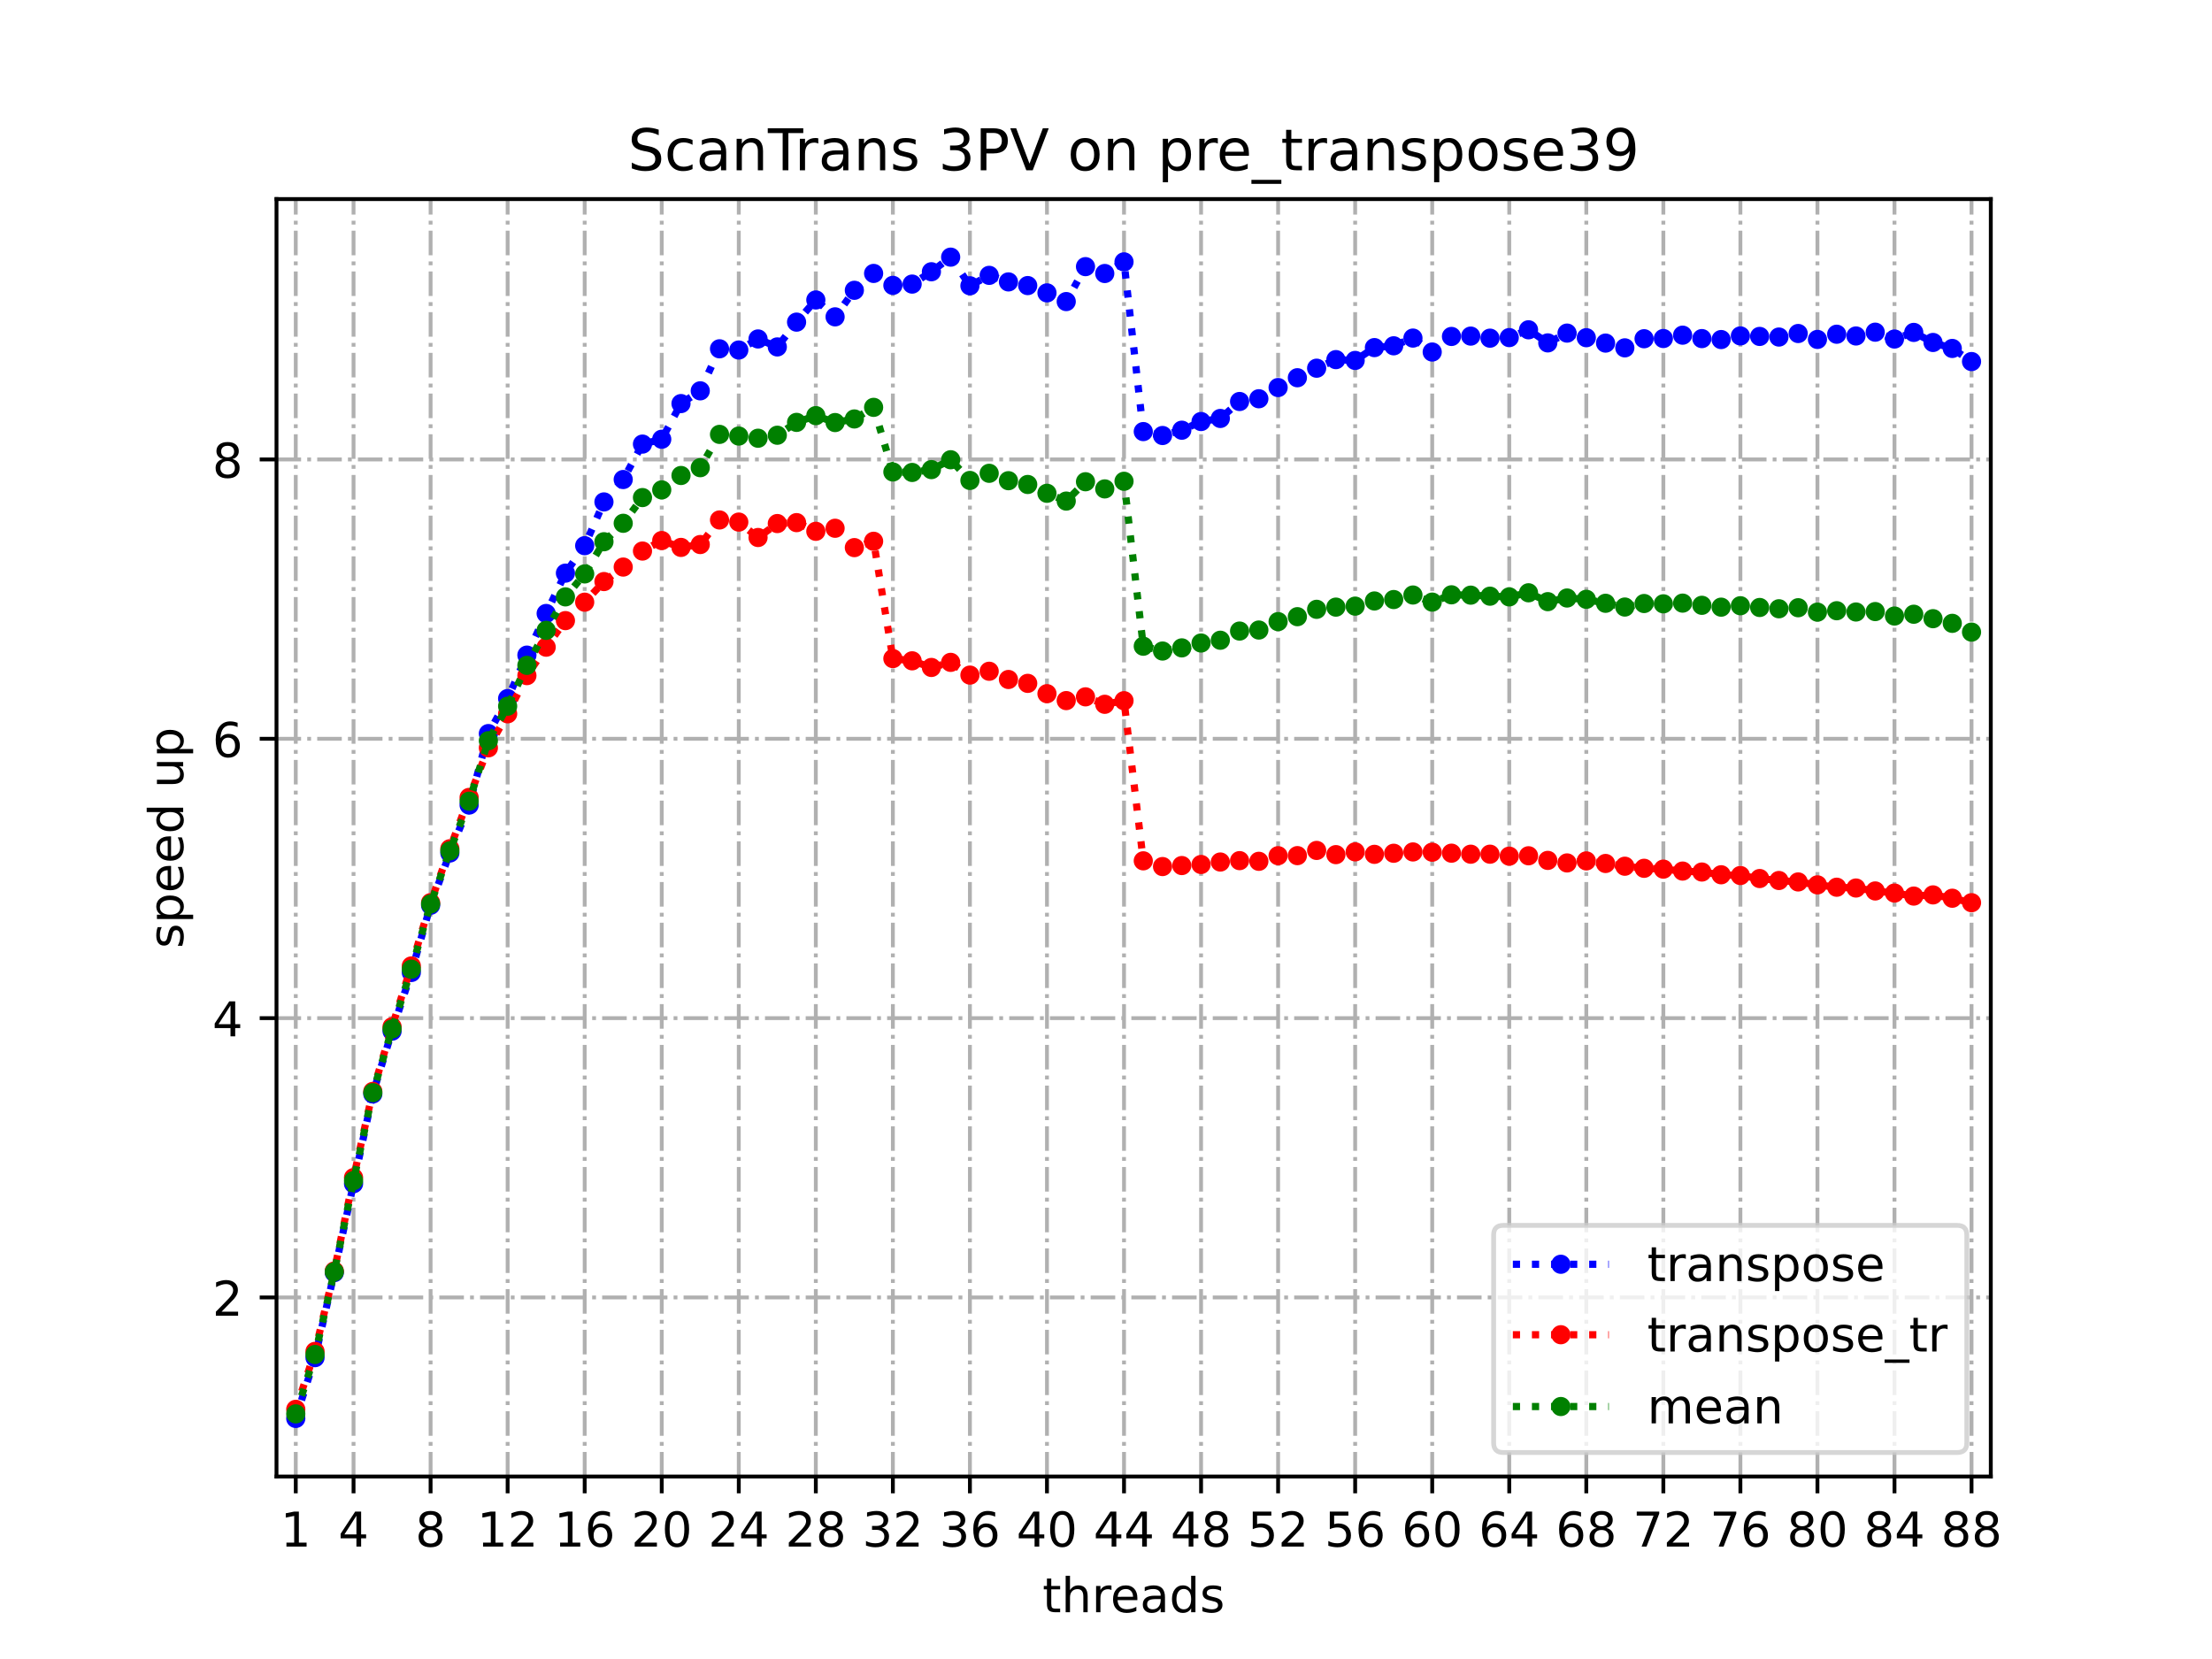 <?xml version="1.0" encoding="utf-8" standalone="no"?>
<!DOCTYPE svg PUBLIC "-//W3C//DTD SVG 1.1//EN"
  "http://www.w3.org/Graphics/SVG/1.1/DTD/svg11.dtd">
<!-- Created with matplotlib (https://matplotlib.org/) -->
<svg height="345.6pt" version="1.1" viewBox="0 0 460.8 345.6" width="460.8pt" xmlns="http://www.w3.org/2000/svg" xmlns:xlink="http://www.w3.org/1999/xlink">
 <defs>
  <style type="text/css">
*{stroke-linecap:butt;stroke-linejoin:round;}
  </style>
 </defs>
 <g id="figure_1">
  <g id="patch_1">
   <path d="M 0 345.6 
L 460.8 345.6 
L 460.8 0 
L 0 0 
z
" style="fill:#ffffff;"/>
  </g>
  <g id="axes_1">
   <g id="patch_2">
    <path d="M 57.6 307.584 
L 414.72 307.584 
L 414.72 41.472 
L 57.6 41.472 
z
" style="fill:#ffffff;"/>
   </g>
   <g id="matplotlib.axis_1">
    <g id="xtick_1">
     <g id="line2d_1">
      <path clip-path="url(#pe97da82a41)" d="M 61.613 307.584 
L 61.613 41.472 
" style="fill:none;stroke:#b0b0b0;stroke-dasharray:5.12,1.28,0.8,1.28;stroke-dashoffset:0;stroke-width:0.8;"/>
     </g>
     <g id="line2d_2">
      <defs>
       <path d="M 0 0 
L 0 3.5 
" id="mb335de6a07" style="stroke:#000000;stroke-width:0.8;"/>
      </defs>
      <g>
       <use style="stroke:#000000;stroke-width:0.8;" x="61.613" xlink:href="#mb335de6a07" y="307.584"/>
      </g>
     </g>
     <g id="text_1">
      <!-- 1 -->
      <defs>
       <path d="M 12.406 8.297 
L 28.516 8.297 
L 28.516 63.922 
L 10.984 60.406 
L 10.984 69.391 
L 28.422 72.906 
L 38.281 72.906 
L 38.281 8.297 
L 54.391 8.297 
L 54.391 0 
L 12.406 0 
z
" id="DejaVuSans-49"/>
      </defs>
      <g transform="translate(58.431 322.182)scale(0.1 -0.1)">
       <use xlink:href="#DejaVuSans-49"/>
      </g>
     </g>
    </g>
    <g id="xtick_2">
     <g id="line2d_3">
      <path clip-path="url(#pe97da82a41)" d="M 73.65 307.584 
L 73.65 41.472 
" style="fill:none;stroke:#b0b0b0;stroke-dasharray:5.12,1.28,0.8,1.28;stroke-dashoffset:0;stroke-width:0.8;"/>
     </g>
     <g id="line2d_4">
      <g>
       <use style="stroke:#000000;stroke-width:0.8;" x="73.65" xlink:href="#mb335de6a07" y="307.584"/>
      </g>
     </g>
     <g id="text_2">
      <!-- 4 -->
      <defs>
       <path d="M 37.797 64.312 
L 12.891 25.391 
L 37.797 25.391 
z
M 35.203 72.906 
L 47.609 72.906 
L 47.609 25.391 
L 58.016 25.391 
L 58.016 17.188 
L 47.609 17.188 
L 47.609 0 
L 37.797 0 
L 37.797 17.188 
L 4.891 17.188 
L 4.891 26.703 
z
" id="DejaVuSans-52"/>
      </defs>
      <g transform="translate(70.469 322.182)scale(0.1 -0.1)">
       <use xlink:href="#DejaVuSans-52"/>
      </g>
     </g>
    </g>
    <g id="xtick_3">
     <g id="line2d_5">
      <path clip-path="url(#pe97da82a41)" d="M 89.701 307.584 
L 89.701 41.472 
" style="fill:none;stroke:#b0b0b0;stroke-dasharray:5.12,1.28,0.8,1.28;stroke-dashoffset:0;stroke-width:0.8;"/>
     </g>
     <g id="line2d_6">
      <g>
       <use style="stroke:#000000;stroke-width:0.8;" x="89.701" xlink:href="#mb335de6a07" y="307.584"/>
      </g>
     </g>
     <g id="text_3">
      <!-- 8 -->
      <defs>
       <path d="M 31.781 34.625 
Q 24.75 34.625 20.719 30.859 
Q 16.703 27.094 16.703 20.516 
Q 16.703 13.922 20.719 10.156 
Q 24.75 6.391 31.781 6.391 
Q 38.812 6.391 42.859 10.172 
Q 46.922 13.969 46.922 20.516 
Q 46.922 27.094 42.891 30.859 
Q 38.875 34.625 31.781 34.625 
z
M 21.922 38.812 
Q 15.578 40.375 12.031 44.719 
Q 8.5 49.078 8.5 55.328 
Q 8.5 64.062 14.719 69.141 
Q 20.953 74.219 31.781 74.219 
Q 42.672 74.219 48.875 69.141 
Q 55.078 64.062 55.078 55.328 
Q 55.078 49.078 51.531 44.719 
Q 48 40.375 41.703 38.812 
Q 48.828 37.156 52.797 32.312 
Q 56.781 27.484 56.781 20.516 
Q 56.781 9.906 50.312 4.234 
Q 43.844 -1.422 31.781 -1.422 
Q 19.734 -1.422 13.25 4.234 
Q 6.781 9.906 6.781 20.516 
Q 6.781 27.484 10.781 32.312 
Q 14.797 37.156 21.922 38.812 
z
M 18.312 54.391 
Q 18.312 48.734 21.844 45.562 
Q 25.391 42.391 31.781 42.391 
Q 38.141 42.391 41.719 45.562 
Q 45.312 48.734 45.312 54.391 
Q 45.312 60.062 41.719 63.234 
Q 38.141 66.406 31.781 66.406 
Q 25.391 66.406 21.844 63.234 
Q 18.312 60.062 18.312 54.391 
z
" id="DejaVuSans-56"/>
      </defs>
      <g transform="translate(86.519 322.182)scale(0.1 -0.1)">
       <use xlink:href="#DejaVuSans-56"/>
      </g>
     </g>
    </g>
    <g id="xtick_4">
     <g id="line2d_7">
      <path clip-path="url(#pe97da82a41)" d="M 105.751 307.584 
L 105.751 41.472 
" style="fill:none;stroke:#b0b0b0;stroke-dasharray:5.12,1.28,0.8,1.28;stroke-dashoffset:0;stroke-width:0.8;"/>
     </g>
     <g id="line2d_8">
      <g>
       <use style="stroke:#000000;stroke-width:0.8;" x="105.751" xlink:href="#mb335de6a07" y="307.584"/>
      </g>
     </g>
     <g id="text_4">
      <!-- 12 -->
      <defs>
       <path d="M 19.188 8.297 
L 53.609 8.297 
L 53.609 0 
L 7.328 0 
L 7.328 8.297 
Q 12.938 14.109 22.625 23.891 
Q 32.328 33.688 34.812 36.531 
Q 39.547 41.844 41.422 45.531 
Q 43.312 49.219 43.312 52.781 
Q 43.312 58.594 39.234 62.25 
Q 35.156 65.922 28.609 65.922 
Q 23.969 65.922 18.812 64.312 
Q 13.672 62.703 7.812 59.422 
L 7.812 69.391 
Q 13.766 71.781 18.938 73 
Q 24.125 74.219 28.422 74.219 
Q 39.75 74.219 46.484 68.547 
Q 53.219 62.891 53.219 53.422 
Q 53.219 48.922 51.531 44.891 
Q 49.859 40.875 45.406 35.406 
Q 44.188 33.984 37.641 27.219 
Q 31.109 20.453 19.188 8.297 
z
" id="DejaVuSans-50"/>
      </defs>
      <g transform="translate(99.389 322.182)scale(0.1 -0.1)">
       <use xlink:href="#DejaVuSans-49"/>
       <use x="63.623" xlink:href="#DejaVuSans-50"/>
      </g>
     </g>
    </g>
    <g id="xtick_5">
     <g id="line2d_9">
      <path clip-path="url(#pe97da82a41)" d="M 121.801 307.584 
L 121.801 41.472 
" style="fill:none;stroke:#b0b0b0;stroke-dasharray:5.12,1.28,0.8,1.28;stroke-dashoffset:0;stroke-width:0.8;"/>
     </g>
     <g id="line2d_10">
      <g>
       <use style="stroke:#000000;stroke-width:0.8;" x="121.801" xlink:href="#mb335de6a07" y="307.584"/>
      </g>
     </g>
     <g id="text_5">
      <!-- 16 -->
      <defs>
       <path d="M 33.016 40.375 
Q 26.375 40.375 22.484 35.828 
Q 18.609 31.297 18.609 23.391 
Q 18.609 15.531 22.484 10.953 
Q 26.375 6.391 33.016 6.391 
Q 39.656 6.391 43.531 10.953 
Q 47.406 15.531 47.406 23.391 
Q 47.406 31.297 43.531 35.828 
Q 39.656 40.375 33.016 40.375 
z
M 52.594 71.297 
L 52.594 62.312 
Q 48.875 64.062 45.094 64.984 
Q 41.312 65.922 37.594 65.922 
Q 27.828 65.922 22.672 59.328 
Q 17.531 52.734 16.797 39.406 
Q 19.672 43.656 24.016 45.922 
Q 28.375 48.188 33.594 48.188 
Q 44.578 48.188 50.953 41.516 
Q 57.328 34.859 57.328 23.391 
Q 57.328 12.156 50.688 5.359 
Q 44.047 -1.422 33.016 -1.422 
Q 20.359 -1.422 13.672 8.266 
Q 6.984 17.969 6.984 36.375 
Q 6.984 53.656 15.188 63.938 
Q 23.391 74.219 37.203 74.219 
Q 40.922 74.219 44.703 73.484 
Q 48.484 72.75 52.594 71.297 
z
" id="DejaVuSans-54"/>
      </defs>
      <g transform="translate(115.439 322.182)scale(0.1 -0.1)">
       <use xlink:href="#DejaVuSans-49"/>
       <use x="63.623" xlink:href="#DejaVuSans-54"/>
      </g>
     </g>
    </g>
    <g id="xtick_6">
     <g id="line2d_11">
      <path clip-path="url(#pe97da82a41)" d="M 137.852 307.584 
L 137.852 41.472 
" style="fill:none;stroke:#b0b0b0;stroke-dasharray:5.12,1.28,0.8,1.28;stroke-dashoffset:0;stroke-width:0.8;"/>
     </g>
     <g id="line2d_12">
      <g>
       <use style="stroke:#000000;stroke-width:0.8;" x="137.852" xlink:href="#mb335de6a07" y="307.584"/>
      </g>
     </g>
     <g id="text_6">
      <!-- 20 -->
      <defs>
       <path d="M 31.781 66.406 
Q 24.172 66.406 20.328 58.906 
Q 16.5 51.422 16.5 36.375 
Q 16.5 21.391 20.328 13.891 
Q 24.172 6.391 31.781 6.391 
Q 39.453 6.391 43.281 13.891 
Q 47.125 21.391 47.125 36.375 
Q 47.125 51.422 43.281 58.906 
Q 39.453 66.406 31.781 66.406 
z
M 31.781 74.219 
Q 44.047 74.219 50.516 64.516 
Q 56.984 54.828 56.984 36.375 
Q 56.984 17.969 50.516 8.266 
Q 44.047 -1.422 31.781 -1.422 
Q 19.531 -1.422 13.062 8.266 
Q 6.594 17.969 6.594 36.375 
Q 6.594 54.828 13.062 64.516 
Q 19.531 74.219 31.781 74.219 
z
" id="DejaVuSans-48"/>
      </defs>
      <g transform="translate(131.489 322.182)scale(0.1 -0.1)">
       <use xlink:href="#DejaVuSans-50"/>
       <use x="63.623" xlink:href="#DejaVuSans-48"/>
      </g>
     </g>
    </g>
    <g id="xtick_7">
     <g id="line2d_13">
      <path clip-path="url(#pe97da82a41)" d="M 153.902 307.584 
L 153.902 41.472 
" style="fill:none;stroke:#b0b0b0;stroke-dasharray:5.12,1.28,0.8,1.28;stroke-dashoffset:0;stroke-width:0.8;"/>
     </g>
     <g id="line2d_14">
      <g>
       <use style="stroke:#000000;stroke-width:0.8;" x="153.902" xlink:href="#mb335de6a07" y="307.584"/>
      </g>
     </g>
     <g id="text_7">
      <!-- 24 -->
      <g transform="translate(147.54 322.182)scale(0.1 -0.1)">
       <use xlink:href="#DejaVuSans-50"/>
       <use x="63.623" xlink:href="#DejaVuSans-52"/>
      </g>
     </g>
    </g>
    <g id="xtick_8">
     <g id="line2d_15">
      <path clip-path="url(#pe97da82a41)" d="M 169.952 307.584 
L 169.952 41.472 
" style="fill:none;stroke:#b0b0b0;stroke-dasharray:5.12,1.28,0.8,1.28;stroke-dashoffset:0;stroke-width:0.8;"/>
     </g>
     <g id="line2d_16">
      <g>
       <use style="stroke:#000000;stroke-width:0.8;" x="169.952" xlink:href="#mb335de6a07" y="307.584"/>
      </g>
     </g>
     <g id="text_8">
      <!-- 28 -->
      <g transform="translate(163.59 322.182)scale(0.1 -0.1)">
       <use xlink:href="#DejaVuSans-50"/>
       <use x="63.623" xlink:href="#DejaVuSans-56"/>
      </g>
     </g>
    </g>
    <g id="xtick_9">
     <g id="line2d_17">
      <path clip-path="url(#pe97da82a41)" d="M 186.003 307.584 
L 186.003 41.472 
" style="fill:none;stroke:#b0b0b0;stroke-dasharray:5.12,1.28,0.8,1.28;stroke-dashoffset:0;stroke-width:0.8;"/>
     </g>
     <g id="line2d_18">
      <g>
       <use style="stroke:#000000;stroke-width:0.8;" x="186.003" xlink:href="#mb335de6a07" y="307.584"/>
      </g>
     </g>
     <g id="text_9">
      <!-- 32 -->
      <defs>
       <path d="M 40.578 39.312 
Q 47.656 37.797 51.625 33 
Q 55.609 28.219 55.609 21.188 
Q 55.609 10.406 48.188 4.484 
Q 40.766 -1.422 27.094 -1.422 
Q 22.516 -1.422 17.656 -0.516 
Q 12.797 0.391 7.625 2.203 
L 7.625 11.719 
Q 11.719 9.328 16.594 8.109 
Q 21.484 6.891 26.812 6.891 
Q 36.078 6.891 40.938 10.547 
Q 45.797 14.203 45.797 21.188 
Q 45.797 27.641 41.281 31.266 
Q 36.766 34.906 28.719 34.906 
L 20.219 34.906 
L 20.219 43.016 
L 29.109 43.016 
Q 36.375 43.016 40.234 45.922 
Q 44.094 48.828 44.094 54.297 
Q 44.094 59.906 40.109 62.906 
Q 36.141 65.922 28.719 65.922 
Q 24.656 65.922 20.016 65.031 
Q 15.375 64.156 9.812 62.312 
L 9.812 71.094 
Q 15.438 72.656 20.344 73.438 
Q 25.25 74.219 29.594 74.219 
Q 40.828 74.219 47.359 69.109 
Q 53.906 64.016 53.906 55.328 
Q 53.906 49.266 50.438 45.094 
Q 46.969 40.922 40.578 39.312 
z
" id="DejaVuSans-51"/>
      </defs>
      <g transform="translate(179.64 322.182)scale(0.1 -0.1)">
       <use xlink:href="#DejaVuSans-51"/>
       <use x="63.623" xlink:href="#DejaVuSans-50"/>
      </g>
     </g>
    </g>
    <g id="xtick_10">
     <g id="line2d_19">
      <path clip-path="url(#pe97da82a41)" d="M 202.053 307.584 
L 202.053 41.472 
" style="fill:none;stroke:#b0b0b0;stroke-dasharray:5.12,1.28,0.8,1.28;stroke-dashoffset:0;stroke-width:0.8;"/>
     </g>
     <g id="line2d_20">
      <g>
       <use style="stroke:#000000;stroke-width:0.8;" x="202.053" xlink:href="#mb335de6a07" y="307.584"/>
      </g>
     </g>
     <g id="text_10">
      <!-- 36 -->
      <g transform="translate(195.691 322.182)scale(0.1 -0.1)">
       <use xlink:href="#DejaVuSans-51"/>
       <use x="63.623" xlink:href="#DejaVuSans-54"/>
      </g>
     </g>
    </g>
    <g id="xtick_11">
     <g id="line2d_21">
      <path clip-path="url(#pe97da82a41)" d="M 218.103 307.584 
L 218.103 41.472 
" style="fill:none;stroke:#b0b0b0;stroke-dasharray:5.12,1.28,0.8,1.28;stroke-dashoffset:0;stroke-width:0.8;"/>
     </g>
     <g id="line2d_22">
      <g>
       <use style="stroke:#000000;stroke-width:0.8;" x="218.103" xlink:href="#mb335de6a07" y="307.584"/>
      </g>
     </g>
     <g id="text_11">
      <!-- 40 -->
      <g transform="translate(211.741 322.182)scale(0.1 -0.1)">
       <use xlink:href="#DejaVuSans-52"/>
       <use x="63.623" xlink:href="#DejaVuSans-48"/>
      </g>
     </g>
    </g>
    <g id="xtick_12">
     <g id="line2d_23">
      <path clip-path="url(#pe97da82a41)" d="M 234.154 307.584 
L 234.154 41.472 
" style="fill:none;stroke:#b0b0b0;stroke-dasharray:5.12,1.28,0.8,1.28;stroke-dashoffset:0;stroke-width:0.8;"/>
     </g>
     <g id="line2d_24">
      <g>
       <use style="stroke:#000000;stroke-width:0.8;" x="234.154" xlink:href="#mb335de6a07" y="307.584"/>
      </g>
     </g>
     <g id="text_12">
      <!-- 44 -->
      <g transform="translate(227.791 322.182)scale(0.1 -0.1)">
       <use xlink:href="#DejaVuSans-52"/>
       <use x="63.623" xlink:href="#DejaVuSans-52"/>
      </g>
     </g>
    </g>
    <g id="xtick_13">
     <g id="line2d_25">
      <path clip-path="url(#pe97da82a41)" d="M 250.204 307.584 
L 250.204 41.472 
" style="fill:none;stroke:#b0b0b0;stroke-dasharray:5.12,1.28,0.8,1.28;stroke-dashoffset:0;stroke-width:0.8;"/>
     </g>
     <g id="line2d_26">
      <g>
       <use style="stroke:#000000;stroke-width:0.8;" x="250.204" xlink:href="#mb335de6a07" y="307.584"/>
      </g>
     </g>
     <g id="text_13">
      <!-- 48 -->
      <g transform="translate(243.842 322.182)scale(0.1 -0.1)">
       <use xlink:href="#DejaVuSans-52"/>
       <use x="63.623" xlink:href="#DejaVuSans-56"/>
      </g>
     </g>
    </g>
    <g id="xtick_14">
     <g id="line2d_27">
      <path clip-path="url(#pe97da82a41)" d="M 266.254 307.584 
L 266.254 41.472 
" style="fill:none;stroke:#b0b0b0;stroke-dasharray:5.12,1.28,0.8,1.28;stroke-dashoffset:0;stroke-width:0.8;"/>
     </g>
     <g id="line2d_28">
      <g>
       <use style="stroke:#000000;stroke-width:0.8;" x="266.254" xlink:href="#mb335de6a07" y="307.584"/>
      </g>
     </g>
     <g id="text_14">
      <!-- 52 -->
      <defs>
       <path d="M 10.797 72.906 
L 49.516 72.906 
L 49.516 64.594 
L 19.828 64.594 
L 19.828 46.734 
Q 21.969 47.469 24.109 47.828 
Q 26.266 48.188 28.422 48.188 
Q 40.625 48.188 47.75 41.5 
Q 54.891 34.812 54.891 23.391 
Q 54.891 11.625 47.562 5.094 
Q 40.234 -1.422 26.906 -1.422 
Q 22.312 -1.422 17.547 -0.641 
Q 12.797 0.141 7.719 1.703 
L 7.719 11.625 
Q 12.109 9.234 16.797 8.062 
Q 21.484 6.891 26.703 6.891 
Q 35.156 6.891 40.078 11.328 
Q 45.016 15.766 45.016 23.391 
Q 45.016 31 40.078 35.438 
Q 35.156 39.891 26.703 39.891 
Q 22.75 39.891 18.812 39.016 
Q 14.891 38.141 10.797 36.281 
z
" id="DejaVuSans-53"/>
      </defs>
      <g transform="translate(259.892 322.182)scale(0.1 -0.1)">
       <use xlink:href="#DejaVuSans-53"/>
       <use x="63.623" xlink:href="#DejaVuSans-50"/>
      </g>
     </g>
    </g>
    <g id="xtick_15">
     <g id="line2d_29">
      <path clip-path="url(#pe97da82a41)" d="M 282.305 307.584 
L 282.305 41.472 
" style="fill:none;stroke:#b0b0b0;stroke-dasharray:5.12,1.28,0.8,1.28;stroke-dashoffset:0;stroke-width:0.8;"/>
     </g>
     <g id="line2d_30">
      <g>
       <use style="stroke:#000000;stroke-width:0.8;" x="282.305" xlink:href="#mb335de6a07" y="307.584"/>
      </g>
     </g>
     <g id="text_15">
      <!-- 56 -->
      <g transform="translate(275.942 322.182)scale(0.1 -0.1)">
       <use xlink:href="#DejaVuSans-53"/>
       <use x="63.623" xlink:href="#DejaVuSans-54"/>
      </g>
     </g>
    </g>
    <g id="xtick_16">
     <g id="line2d_31">
      <path clip-path="url(#pe97da82a41)" d="M 298.355 307.584 
L 298.355 41.472 
" style="fill:none;stroke:#b0b0b0;stroke-dasharray:5.12,1.28,0.8,1.28;stroke-dashoffset:0;stroke-width:0.8;"/>
     </g>
     <g id="line2d_32">
      <g>
       <use style="stroke:#000000;stroke-width:0.8;" x="298.355" xlink:href="#mb335de6a07" y="307.584"/>
      </g>
     </g>
     <g id="text_16">
      <!-- 60 -->
      <g transform="translate(291.993 322.182)scale(0.1 -0.1)">
       <use xlink:href="#DejaVuSans-54"/>
       <use x="63.623" xlink:href="#DejaVuSans-48"/>
      </g>
     </g>
    </g>
    <g id="xtick_17">
     <g id="line2d_33">
      <path clip-path="url(#pe97da82a41)" d="M 314.405 307.584 
L 314.405 41.472 
" style="fill:none;stroke:#b0b0b0;stroke-dasharray:5.12,1.28,0.8,1.28;stroke-dashoffset:0;stroke-width:0.8;"/>
     </g>
     <g id="line2d_34">
      <g>
       <use style="stroke:#000000;stroke-width:0.8;" x="314.405" xlink:href="#mb335de6a07" y="307.584"/>
      </g>
     </g>
     <g id="text_17">
      <!-- 64 -->
      <g transform="translate(308.043 322.182)scale(0.1 -0.1)">
       <use xlink:href="#DejaVuSans-54"/>
       <use x="63.623" xlink:href="#DejaVuSans-52"/>
      </g>
     </g>
    </g>
    <g id="xtick_18">
     <g id="line2d_35">
      <path clip-path="url(#pe97da82a41)" d="M 330.456 307.584 
L 330.456 41.472 
" style="fill:none;stroke:#b0b0b0;stroke-dasharray:5.12,1.28,0.8,1.28;stroke-dashoffset:0;stroke-width:0.8;"/>
     </g>
     <g id="line2d_36">
      <g>
       <use style="stroke:#000000;stroke-width:0.8;" x="330.456" xlink:href="#mb335de6a07" y="307.584"/>
      </g>
     </g>
     <g id="text_18">
      <!-- 68 -->
      <g transform="translate(324.093 322.182)scale(0.1 -0.1)">
       <use xlink:href="#DejaVuSans-54"/>
       <use x="63.623" xlink:href="#DejaVuSans-56"/>
      </g>
     </g>
    </g>
    <g id="xtick_19">
     <g id="line2d_37">
      <path clip-path="url(#pe97da82a41)" d="M 346.506 307.584 
L 346.506 41.472 
" style="fill:none;stroke:#b0b0b0;stroke-dasharray:5.12,1.28,0.8,1.28;stroke-dashoffset:0;stroke-width:0.8;"/>
     </g>
     <g id="line2d_38">
      <g>
       <use style="stroke:#000000;stroke-width:0.8;" x="346.506" xlink:href="#mb335de6a07" y="307.584"/>
      </g>
     </g>
     <g id="text_19">
      <!-- 72 -->
      <defs>
       <path d="M 8.203 72.906 
L 55.078 72.906 
L 55.078 68.703 
L 28.609 0 
L 18.312 0 
L 43.219 64.594 
L 8.203 64.594 
z
" id="DejaVuSans-55"/>
      </defs>
      <g transform="translate(340.144 322.182)scale(0.1 -0.1)">
       <use xlink:href="#DejaVuSans-55"/>
       <use x="63.623" xlink:href="#DejaVuSans-50"/>
      </g>
     </g>
    </g>
    <g id="xtick_20">
     <g id="line2d_39">
      <path clip-path="url(#pe97da82a41)" d="M 362.556 307.584 
L 362.556 41.472 
" style="fill:none;stroke:#b0b0b0;stroke-dasharray:5.12,1.28,0.8,1.28;stroke-dashoffset:0;stroke-width:0.8;"/>
     </g>
     <g id="line2d_40">
      <g>
       <use style="stroke:#000000;stroke-width:0.8;" x="362.556" xlink:href="#mb335de6a07" y="307.584"/>
      </g>
     </g>
     <g id="text_20">
      <!-- 76 -->
      <g transform="translate(356.194 322.182)scale(0.1 -0.1)">
       <use xlink:href="#DejaVuSans-55"/>
       <use x="63.623" xlink:href="#DejaVuSans-54"/>
      </g>
     </g>
    </g>
    <g id="xtick_21">
     <g id="line2d_41">
      <path clip-path="url(#pe97da82a41)" d="M 378.607 307.584 
L 378.607 41.472 
" style="fill:none;stroke:#b0b0b0;stroke-dasharray:5.12,1.28,0.8,1.28;stroke-dashoffset:0;stroke-width:0.8;"/>
     </g>
     <g id="line2d_42">
      <g>
       <use style="stroke:#000000;stroke-width:0.8;" x="378.607" xlink:href="#mb335de6a07" y="307.584"/>
      </g>
     </g>
     <g id="text_21">
      <!-- 80 -->
      <g transform="translate(372.244 322.182)scale(0.1 -0.1)">
       <use xlink:href="#DejaVuSans-56"/>
       <use x="63.623" xlink:href="#DejaVuSans-48"/>
      </g>
     </g>
    </g>
    <g id="xtick_22">
     <g id="line2d_43">
      <path clip-path="url(#pe97da82a41)" d="M 394.657 307.584 
L 394.657 41.472 
" style="fill:none;stroke:#b0b0b0;stroke-dasharray:5.12,1.28,0.8,1.28;stroke-dashoffset:0;stroke-width:0.8;"/>
     </g>
     <g id="line2d_44">
      <g>
       <use style="stroke:#000000;stroke-width:0.8;" x="394.657" xlink:href="#mb335de6a07" y="307.584"/>
      </g>
     </g>
     <g id="text_22">
      <!-- 84 -->
      <g transform="translate(388.295 322.182)scale(0.1 -0.1)">
       <use xlink:href="#DejaVuSans-56"/>
       <use x="63.623" xlink:href="#DejaVuSans-52"/>
      </g>
     </g>
    </g>
    <g id="xtick_23">
     <g id="line2d_45">
      <path clip-path="url(#pe97da82a41)" d="M 410.707 307.584 
L 410.707 41.472 
" style="fill:none;stroke:#b0b0b0;stroke-dasharray:5.12,1.28,0.8,1.28;stroke-dashoffset:0;stroke-width:0.8;"/>
     </g>
     <g id="line2d_46">
      <g>
       <use style="stroke:#000000;stroke-width:0.8;" x="410.707" xlink:href="#mb335de6a07" y="307.584"/>
      </g>
     </g>
     <g id="text_23">
      <!-- 88 -->
      <g transform="translate(404.345 322.182)scale(0.1 -0.1)">
       <use xlink:href="#DejaVuSans-56"/>
       <use x="63.623" xlink:href="#DejaVuSans-56"/>
      </g>
     </g>
    </g>
    <g id="text_24">
     <!-- threads -->
     <defs>
      <path d="M 18.312 70.219 
L 18.312 54.688 
L 36.812 54.688 
L 36.812 47.703 
L 18.312 47.703 
L 18.312 18.016 
Q 18.312 11.328 20.141 9.422 
Q 21.969 7.516 27.594 7.516 
L 36.812 7.516 
L 36.812 0 
L 27.594 0 
Q 17.188 0 13.234 3.875 
Q 9.281 7.766 9.281 18.016 
L 9.281 47.703 
L 2.688 47.703 
L 2.688 54.688 
L 9.281 54.688 
L 9.281 70.219 
z
" id="DejaVuSans-116"/>
      <path d="M 54.891 33.016 
L 54.891 0 
L 45.906 0 
L 45.906 32.719 
Q 45.906 40.484 42.875 44.328 
Q 39.844 48.188 33.797 48.188 
Q 26.516 48.188 22.312 43.547 
Q 18.109 38.922 18.109 30.906 
L 18.109 0 
L 9.078 0 
L 9.078 75.984 
L 18.109 75.984 
L 18.109 46.188 
Q 21.344 51.125 25.703 53.562 
Q 30.078 56 35.797 56 
Q 45.219 56 50.047 50.172 
Q 54.891 44.344 54.891 33.016 
z
" id="DejaVuSans-104"/>
      <path d="M 41.109 46.297 
Q 39.594 47.172 37.812 47.578 
Q 36.031 48 33.891 48 
Q 26.266 48 22.188 43.047 
Q 18.109 38.094 18.109 28.812 
L 18.109 0 
L 9.078 0 
L 9.078 54.688 
L 18.109 54.688 
L 18.109 46.188 
Q 20.953 51.172 25.484 53.578 
Q 30.031 56 36.531 56 
Q 37.453 56 38.578 55.875 
Q 39.703 55.766 41.062 55.516 
z
" id="DejaVuSans-114"/>
      <path d="M 56.203 29.594 
L 56.203 25.203 
L 14.891 25.203 
Q 15.484 15.922 20.484 11.062 
Q 25.484 6.203 34.422 6.203 
Q 39.594 6.203 44.453 7.469 
Q 49.312 8.734 54.109 11.281 
L 54.109 2.781 
Q 49.266 0.734 44.188 -0.344 
Q 39.109 -1.422 33.891 -1.422 
Q 20.797 -1.422 13.156 6.188 
Q 5.516 13.812 5.516 26.812 
Q 5.516 40.234 12.766 48.109 
Q 20.016 56 32.328 56 
Q 43.359 56 49.781 48.891 
Q 56.203 41.797 56.203 29.594 
z
M 47.219 32.234 
Q 47.125 39.594 43.094 43.984 
Q 39.062 48.391 32.422 48.391 
Q 24.906 48.391 20.391 44.141 
Q 15.875 39.891 15.188 32.172 
z
" id="DejaVuSans-101"/>
      <path d="M 34.281 27.484 
Q 23.391 27.484 19.188 25 
Q 14.984 22.516 14.984 16.5 
Q 14.984 11.719 18.141 8.906 
Q 21.297 6.109 26.703 6.109 
Q 34.188 6.109 38.703 11.406 
Q 43.219 16.703 43.219 25.484 
L 43.219 27.484 
z
M 52.203 31.203 
L 52.203 0 
L 43.219 0 
L 43.219 8.297 
Q 40.141 3.328 35.547 0.953 
Q 30.953 -1.422 24.312 -1.422 
Q 15.922 -1.422 10.953 3.297 
Q 6 8.016 6 15.922 
Q 6 25.141 12.172 29.828 
Q 18.359 34.516 30.609 34.516 
L 43.219 34.516 
L 43.219 35.406 
Q 43.219 41.609 39.141 45 
Q 35.062 48.391 27.688 48.391 
Q 23 48.391 18.547 47.266 
Q 14.109 46.141 10.016 43.891 
L 10.016 52.203 
Q 14.938 54.109 19.578 55.047 
Q 24.219 56 28.609 56 
Q 40.484 56 46.344 49.844 
Q 52.203 43.703 52.203 31.203 
z
" id="DejaVuSans-97"/>
      <path d="M 45.406 46.391 
L 45.406 75.984 
L 54.391 75.984 
L 54.391 0 
L 45.406 0 
L 45.406 8.203 
Q 42.578 3.328 38.25 0.953 
Q 33.938 -1.422 27.875 -1.422 
Q 17.969 -1.422 11.734 6.484 
Q 5.516 14.406 5.516 27.297 
Q 5.516 40.188 11.734 48.094 
Q 17.969 56 27.875 56 
Q 33.938 56 38.25 53.625 
Q 42.578 51.266 45.406 46.391 
z
M 14.797 27.297 
Q 14.797 17.391 18.875 11.75 
Q 22.953 6.109 30.078 6.109 
Q 37.203 6.109 41.297 11.75 
Q 45.406 17.391 45.406 27.297 
Q 45.406 37.203 41.297 42.844 
Q 37.203 48.484 30.078 48.484 
Q 22.953 48.484 18.875 42.844 
Q 14.797 37.203 14.797 27.297 
z
" id="DejaVuSans-100"/>
      <path d="M 44.281 53.078 
L 44.281 44.578 
Q 40.484 46.531 36.375 47.5 
Q 32.281 48.484 27.875 48.484 
Q 21.188 48.484 17.844 46.438 
Q 14.5 44.391 14.5 40.281 
Q 14.5 37.156 16.891 35.375 
Q 19.281 33.594 26.516 31.984 
L 29.594 31.297 
Q 39.156 29.25 43.188 25.516 
Q 47.219 21.781 47.219 15.094 
Q 47.219 7.469 41.188 3.016 
Q 35.156 -1.422 24.609 -1.422 
Q 20.219 -1.422 15.453 -0.562 
Q 10.688 0.297 5.422 2 
L 5.422 11.281 
Q 10.406 8.688 15.234 7.391 
Q 20.062 6.109 24.812 6.109 
Q 31.156 6.109 34.562 8.281 
Q 37.984 10.453 37.984 14.406 
Q 37.984 18.062 35.516 20.016 
Q 33.062 21.969 24.703 23.781 
L 21.578 24.516 
Q 13.234 26.266 9.516 29.906 
Q 5.812 33.547 5.812 39.891 
Q 5.812 47.609 11.281 51.797 
Q 16.75 56 26.812 56 
Q 31.781 56 36.172 55.266 
Q 40.578 54.547 44.281 53.078 
z
" id="DejaVuSans-115"/>
     </defs>
     <g transform="translate(217.169 335.861)scale(0.1 -0.1)">
      <use xlink:href="#DejaVuSans-116"/>
      <use x="39.209" xlink:href="#DejaVuSans-104"/>
      <use x="102.588" xlink:href="#DejaVuSans-114"/>
      <use x="141.451" xlink:href="#DejaVuSans-101"/>
      <use x="202.975" xlink:href="#DejaVuSans-97"/>
      <use x="264.254" xlink:href="#DejaVuSans-100"/>
      <use x="327.73" xlink:href="#DejaVuSans-115"/>
     </g>
    </g>
   </g>
   <g id="matplotlib.axis_2">
    <g id="ytick_1">
     <g id="line2d_47">
      <path clip-path="url(#pe97da82a41)" d="M 57.6 270.284 
L 414.72 270.284 
" style="fill:none;stroke:#b0b0b0;stroke-dasharray:5.12,1.28,0.8,1.28;stroke-dashoffset:0;stroke-width:0.8;"/>
     </g>
     <g id="line2d_48">
      <defs>
       <path d="M 0 0 
L -3.5 0 
" id="mfbefd13253" style="stroke:#000000;stroke-width:0.8;"/>
      </defs>
      <g>
       <use style="stroke:#000000;stroke-width:0.8;" x="57.6" xlink:href="#mfbefd13253" y="270.284"/>
      </g>
     </g>
     <g id="text_25">
      <!-- 2 -->
      <g transform="translate(44.237 274.083)scale(0.1 -0.1)">
       <use xlink:href="#DejaVuSans-50"/>
      </g>
     </g>
    </g>
    <g id="ytick_2">
     <g id="line2d_49">
      <path clip-path="url(#pe97da82a41)" d="M 57.6 212.093 
L 414.72 212.093 
" style="fill:none;stroke:#b0b0b0;stroke-dasharray:5.12,1.28,0.8,1.28;stroke-dashoffset:0;stroke-width:0.8;"/>
     </g>
     <g id="line2d_50">
      <g>
       <use style="stroke:#000000;stroke-width:0.8;" x="57.6" xlink:href="#mfbefd13253" y="212.093"/>
      </g>
     </g>
     <g id="text_26">
      <!-- 4 -->
      <g transform="translate(44.237 215.892)scale(0.1 -0.1)">
       <use xlink:href="#DejaVuSans-52"/>
      </g>
     </g>
    </g>
    <g id="ytick_3">
     <g id="line2d_51">
      <path clip-path="url(#pe97da82a41)" d="M 57.6 153.902 
L 414.72 153.902 
" style="fill:none;stroke:#b0b0b0;stroke-dasharray:5.12,1.28,0.8,1.28;stroke-dashoffset:0;stroke-width:0.8;"/>
     </g>
     <g id="line2d_52">
      <g>
       <use style="stroke:#000000;stroke-width:0.8;" x="57.6" xlink:href="#mfbefd13253" y="153.902"/>
      </g>
     </g>
     <g id="text_27">
      <!-- 6 -->
      <g transform="translate(44.237 157.701)scale(0.1 -0.1)">
       <use xlink:href="#DejaVuSans-54"/>
      </g>
     </g>
    </g>
    <g id="ytick_4">
     <g id="line2d_53">
      <path clip-path="url(#pe97da82a41)" d="M 57.6 95.711 
L 414.72 95.711 
" style="fill:none;stroke:#b0b0b0;stroke-dasharray:5.12,1.28,0.8,1.28;stroke-dashoffset:0;stroke-width:0.8;"/>
     </g>
     <g id="line2d_54">
      <g>
       <use style="stroke:#000000;stroke-width:0.8;" x="57.6" xlink:href="#mfbefd13253" y="95.711"/>
      </g>
     </g>
     <g id="text_28">
      <!-- 8 -->
      <g transform="translate(44.237 99.51)scale(0.1 -0.1)">
       <use xlink:href="#DejaVuSans-56"/>
      </g>
     </g>
    </g>
    <g id="text_29">
     <!-- speed up -->
     <defs>
      <path d="M 18.109 8.203 
L 18.109 -20.797 
L 9.078 -20.797 
L 9.078 54.688 
L 18.109 54.688 
L 18.109 46.391 
Q 20.953 51.266 25.266 53.625 
Q 29.594 56 35.594 56 
Q 45.562 56 51.781 48.094 
Q 58.016 40.188 58.016 27.297 
Q 58.016 14.406 51.781 6.484 
Q 45.562 -1.422 35.594 -1.422 
Q 29.594 -1.422 25.266 0.953 
Q 20.953 3.328 18.109 8.203 
z
M 48.688 27.297 
Q 48.688 37.203 44.609 42.844 
Q 40.531 48.484 33.406 48.484 
Q 26.266 48.484 22.188 42.844 
Q 18.109 37.203 18.109 27.297 
Q 18.109 17.391 22.188 11.75 
Q 26.266 6.109 33.406 6.109 
Q 40.531 6.109 44.609 11.75 
Q 48.688 17.391 48.688 27.297 
z
" id="DejaVuSans-112"/>
      <path id="DejaVuSans-32"/>
      <path d="M 8.5 21.578 
L 8.5 54.688 
L 17.484 54.688 
L 17.484 21.922 
Q 17.484 14.156 20.5 10.266 
Q 23.531 6.391 29.594 6.391 
Q 36.859 6.391 41.078 11.031 
Q 45.312 15.672 45.312 23.688 
L 45.312 54.688 
L 54.297 54.688 
L 54.297 0 
L 45.312 0 
L 45.312 8.406 
Q 42.047 3.422 37.719 1 
Q 33.406 -1.422 27.688 -1.422 
Q 18.266 -1.422 13.375 4.438 
Q 8.5 10.297 8.5 21.578 
z
M 31.109 56 
z
" id="DejaVuSans-117"/>
     </defs>
     <g transform="translate(38.158 197.566)rotate(-90)scale(0.1 -0.1)">
      <use xlink:href="#DejaVuSans-115"/>
      <use x="52.1" xlink:href="#DejaVuSans-112"/>
      <use x="115.576" xlink:href="#DejaVuSans-101"/>
      <use x="177.1" xlink:href="#DejaVuSans-101"/>
      <use x="238.623" xlink:href="#DejaVuSans-100"/>
      <use x="302.1" xlink:href="#DejaVuSans-32"/>
      <use x="333.887" xlink:href="#DejaVuSans-117"/>
      <use x="397.266" xlink:href="#DejaVuSans-112"/>
     </g>
    </g>
   </g>
   <g id="line2d_55">
    <path clip-path="url(#pe97da82a41)" d="M 61.613 295.488 
L 65.625 282.82 
L 69.638 265.107 
L 73.65 246.585 
L 77.663 227.885 
L 81.676 214.808 
L 85.688 202.585 
L 89.701 188.584 
L 93.713 177.694 
L 97.726 167.707 
L 101.738 152.818 
L 105.751 145.522 
L 109.764 136.474 
L 113.776 127.802 
L 117.789 119.396 
L 121.801 113.675 
L 125.814 104.562 
L 129.827 99.892 
L 133.839 92.514 
L 137.852 91.502 
L 141.864 84.073 
L 145.877 81.417 
L 149.889 72.662 
L 153.902 72.915 
L 157.915 70.61 
L 161.927 72.271 
L 165.94 67.105 
L 169.952 62.488 
L 173.965 66.006 
L 177.978 60.476 
L 181.99 56.961 
L 186.003 59.448 
L 190.015 59.181 
L 194.028 56.61 
L 198.04 53.568 
L 202.053 59.534 
L 206.066 57.363 
L 210.078 58.727 
L 214.091 59.492 
L 218.103 61.013 
L 222.116 62.824 
L 226.129 55.546 
L 230.141 56.976 
L 234.154 54.553 
L 238.166 89.908 
L 242.179 90.724 
L 246.191 89.62 
L 250.204 87.813 
L 254.217 87.171 
L 258.229 83.639 
L 262.242 83.068 
L 266.254 80.733 
L 270.267 78.69 
L 274.28 76.703 
L 278.292 74.915 
L 282.305 75.084 
L 286.317 72.411 
L 290.33 72.037 
L 294.342 70.428 
L 298.355 73.335 
L 302.368 70.089 
L 306.38 70.016 
L 310.393 70.448 
L 314.405 70.329 
L 318.418 68.702 
L 322.431 71.432 
L 326.443 69.39 
L 330.456 70.35 
L 334.468 71.473 
L 338.481 72.464 
L 342.493 70.565 
L 346.506 70.521 
L 350.519 69.823 
L 354.531 70.535 
L 358.544 70.734 
L 362.556 69.978 
L 366.569 70.084 
L 370.582 70.213 
L 374.594 69.476 
L 378.607 70.708 
L 382.619 69.626 
L 386.632 69.991 
L 390.644 69.199 
L 394.657 70.626 
L 398.67 69.246 
L 402.682 71.343 
L 406.695 72.588 
L 410.707 75.318 
" style="fill:none;stroke:#0000ff;stroke-dasharray:1.5,2.475;stroke-dashoffset:0;stroke-width:1.5;"/>
    <defs>
     <path d="M 0 1.5 
C 0.398 1.5 0.779 1.342 1.061 1.061 
C 1.342 0.779 1.5 0.398 1.5 0 
C 1.5 -0.398 1.342 -0.779 1.061 -1.061 
C 0.779 -1.342 0.398 -1.5 0 -1.5 
C -0.398 -1.5 -0.779 -1.342 -1.061 -1.061 
C -1.342 -0.779 -1.5 -0.398 -1.5 0 
C -1.5 0.398 -1.342 0.779 -1.061 1.061 
C -0.779 1.342 -0.398 1.5 0 1.5 
z
" id="m8e8a0b9965" style="stroke:#0000ff;"/>
    </defs>
    <g clip-path="url(#pe97da82a41)">
     <use style="fill:#0000ff;stroke:#0000ff;" x="61.613" xlink:href="#m8e8a0b9965" y="295.488"/>
     <use style="fill:#0000ff;stroke:#0000ff;" x="65.625" xlink:href="#m8e8a0b9965" y="282.82"/>
     <use style="fill:#0000ff;stroke:#0000ff;" x="69.638" xlink:href="#m8e8a0b9965" y="265.107"/>
     <use style="fill:#0000ff;stroke:#0000ff;" x="73.65" xlink:href="#m8e8a0b9965" y="246.585"/>
     <use style="fill:#0000ff;stroke:#0000ff;" x="77.663" xlink:href="#m8e8a0b9965" y="227.885"/>
     <use style="fill:#0000ff;stroke:#0000ff;" x="81.676" xlink:href="#m8e8a0b9965" y="214.808"/>
     <use style="fill:#0000ff;stroke:#0000ff;" x="85.688" xlink:href="#m8e8a0b9965" y="202.585"/>
     <use style="fill:#0000ff;stroke:#0000ff;" x="89.701" xlink:href="#m8e8a0b9965" y="188.584"/>
     <use style="fill:#0000ff;stroke:#0000ff;" x="93.713" xlink:href="#m8e8a0b9965" y="177.694"/>
     <use style="fill:#0000ff;stroke:#0000ff;" x="97.726" xlink:href="#m8e8a0b9965" y="167.707"/>
     <use style="fill:#0000ff;stroke:#0000ff;" x="101.738" xlink:href="#m8e8a0b9965" y="152.818"/>
     <use style="fill:#0000ff;stroke:#0000ff;" x="105.751" xlink:href="#m8e8a0b9965" y="145.522"/>
     <use style="fill:#0000ff;stroke:#0000ff;" x="109.764" xlink:href="#m8e8a0b9965" y="136.474"/>
     <use style="fill:#0000ff;stroke:#0000ff;" x="113.776" xlink:href="#m8e8a0b9965" y="127.802"/>
     <use style="fill:#0000ff;stroke:#0000ff;" x="117.789" xlink:href="#m8e8a0b9965" y="119.396"/>
     <use style="fill:#0000ff;stroke:#0000ff;" x="121.801" xlink:href="#m8e8a0b9965" y="113.675"/>
     <use style="fill:#0000ff;stroke:#0000ff;" x="125.814" xlink:href="#m8e8a0b9965" y="104.562"/>
     <use style="fill:#0000ff;stroke:#0000ff;" x="129.827" xlink:href="#m8e8a0b9965" y="99.892"/>
     <use style="fill:#0000ff;stroke:#0000ff;" x="133.839" xlink:href="#m8e8a0b9965" y="92.514"/>
     <use style="fill:#0000ff;stroke:#0000ff;" x="137.852" xlink:href="#m8e8a0b9965" y="91.502"/>
     <use style="fill:#0000ff;stroke:#0000ff;" x="141.864" xlink:href="#m8e8a0b9965" y="84.073"/>
     <use style="fill:#0000ff;stroke:#0000ff;" x="145.877" xlink:href="#m8e8a0b9965" y="81.417"/>
     <use style="fill:#0000ff;stroke:#0000ff;" x="149.889" xlink:href="#m8e8a0b9965" y="72.662"/>
     <use style="fill:#0000ff;stroke:#0000ff;" x="153.902" xlink:href="#m8e8a0b9965" y="72.915"/>
     <use style="fill:#0000ff;stroke:#0000ff;" x="157.915" xlink:href="#m8e8a0b9965" y="70.61"/>
     <use style="fill:#0000ff;stroke:#0000ff;" x="161.927" xlink:href="#m8e8a0b9965" y="72.271"/>
     <use style="fill:#0000ff;stroke:#0000ff;" x="165.94" xlink:href="#m8e8a0b9965" y="67.105"/>
     <use style="fill:#0000ff;stroke:#0000ff;" x="169.952" xlink:href="#m8e8a0b9965" y="62.488"/>
     <use style="fill:#0000ff;stroke:#0000ff;" x="173.965" xlink:href="#m8e8a0b9965" y="66.006"/>
     <use style="fill:#0000ff;stroke:#0000ff;" x="177.978" xlink:href="#m8e8a0b9965" y="60.476"/>
     <use style="fill:#0000ff;stroke:#0000ff;" x="181.99" xlink:href="#m8e8a0b9965" y="56.961"/>
     <use style="fill:#0000ff;stroke:#0000ff;" x="186.003" xlink:href="#m8e8a0b9965" y="59.448"/>
     <use style="fill:#0000ff;stroke:#0000ff;" x="190.015" xlink:href="#m8e8a0b9965" y="59.181"/>
     <use style="fill:#0000ff;stroke:#0000ff;" x="194.028" xlink:href="#m8e8a0b9965" y="56.61"/>
     <use style="fill:#0000ff;stroke:#0000ff;" x="198.04" xlink:href="#m8e8a0b9965" y="53.568"/>
     <use style="fill:#0000ff;stroke:#0000ff;" x="202.053" xlink:href="#m8e8a0b9965" y="59.534"/>
     <use style="fill:#0000ff;stroke:#0000ff;" x="206.066" xlink:href="#m8e8a0b9965" y="57.363"/>
     <use style="fill:#0000ff;stroke:#0000ff;" x="210.078" xlink:href="#m8e8a0b9965" y="58.727"/>
     <use style="fill:#0000ff;stroke:#0000ff;" x="214.091" xlink:href="#m8e8a0b9965" y="59.492"/>
     <use style="fill:#0000ff;stroke:#0000ff;" x="218.103" xlink:href="#m8e8a0b9965" y="61.013"/>
     <use style="fill:#0000ff;stroke:#0000ff;" x="222.116" xlink:href="#m8e8a0b9965" y="62.824"/>
     <use style="fill:#0000ff;stroke:#0000ff;" x="226.129" xlink:href="#m8e8a0b9965" y="55.546"/>
     <use style="fill:#0000ff;stroke:#0000ff;" x="230.141" xlink:href="#m8e8a0b9965" y="56.976"/>
     <use style="fill:#0000ff;stroke:#0000ff;" x="234.154" xlink:href="#m8e8a0b9965" y="54.553"/>
     <use style="fill:#0000ff;stroke:#0000ff;" x="238.166" xlink:href="#m8e8a0b9965" y="89.908"/>
     <use style="fill:#0000ff;stroke:#0000ff;" x="242.179" xlink:href="#m8e8a0b9965" y="90.724"/>
     <use style="fill:#0000ff;stroke:#0000ff;" x="246.191" xlink:href="#m8e8a0b9965" y="89.62"/>
     <use style="fill:#0000ff;stroke:#0000ff;" x="250.204" xlink:href="#m8e8a0b9965" y="87.813"/>
     <use style="fill:#0000ff;stroke:#0000ff;" x="254.217" xlink:href="#m8e8a0b9965" y="87.171"/>
     <use style="fill:#0000ff;stroke:#0000ff;" x="258.229" xlink:href="#m8e8a0b9965" y="83.639"/>
     <use style="fill:#0000ff;stroke:#0000ff;" x="262.242" xlink:href="#m8e8a0b9965" y="83.068"/>
     <use style="fill:#0000ff;stroke:#0000ff;" x="266.254" xlink:href="#m8e8a0b9965" y="80.733"/>
     <use style="fill:#0000ff;stroke:#0000ff;" x="270.267" xlink:href="#m8e8a0b9965" y="78.69"/>
     <use style="fill:#0000ff;stroke:#0000ff;" x="274.28" xlink:href="#m8e8a0b9965" y="76.703"/>
     <use style="fill:#0000ff;stroke:#0000ff;" x="278.292" xlink:href="#m8e8a0b9965" y="74.915"/>
     <use style="fill:#0000ff;stroke:#0000ff;" x="282.305" xlink:href="#m8e8a0b9965" y="75.084"/>
     <use style="fill:#0000ff;stroke:#0000ff;" x="286.317" xlink:href="#m8e8a0b9965" y="72.411"/>
     <use style="fill:#0000ff;stroke:#0000ff;" x="290.33" xlink:href="#m8e8a0b9965" y="72.037"/>
     <use style="fill:#0000ff;stroke:#0000ff;" x="294.342" xlink:href="#m8e8a0b9965" y="70.428"/>
     <use style="fill:#0000ff;stroke:#0000ff;" x="298.355" xlink:href="#m8e8a0b9965" y="73.335"/>
     <use style="fill:#0000ff;stroke:#0000ff;" x="302.368" xlink:href="#m8e8a0b9965" y="70.089"/>
     <use style="fill:#0000ff;stroke:#0000ff;" x="306.38" xlink:href="#m8e8a0b9965" y="70.016"/>
     <use style="fill:#0000ff;stroke:#0000ff;" x="310.393" xlink:href="#m8e8a0b9965" y="70.448"/>
     <use style="fill:#0000ff;stroke:#0000ff;" x="314.405" xlink:href="#m8e8a0b9965" y="70.329"/>
     <use style="fill:#0000ff;stroke:#0000ff;" x="318.418" xlink:href="#m8e8a0b9965" y="68.702"/>
     <use style="fill:#0000ff;stroke:#0000ff;" x="322.431" xlink:href="#m8e8a0b9965" y="71.432"/>
     <use style="fill:#0000ff;stroke:#0000ff;" x="326.443" xlink:href="#m8e8a0b9965" y="69.39"/>
     <use style="fill:#0000ff;stroke:#0000ff;" x="330.456" xlink:href="#m8e8a0b9965" y="70.35"/>
     <use style="fill:#0000ff;stroke:#0000ff;" x="334.468" xlink:href="#m8e8a0b9965" y="71.473"/>
     <use style="fill:#0000ff;stroke:#0000ff;" x="338.481" xlink:href="#m8e8a0b9965" y="72.464"/>
     <use style="fill:#0000ff;stroke:#0000ff;" x="342.493" xlink:href="#m8e8a0b9965" y="70.565"/>
     <use style="fill:#0000ff;stroke:#0000ff;" x="346.506" xlink:href="#m8e8a0b9965" y="70.521"/>
     <use style="fill:#0000ff;stroke:#0000ff;" x="350.519" xlink:href="#m8e8a0b9965" y="69.823"/>
     <use style="fill:#0000ff;stroke:#0000ff;" x="354.531" xlink:href="#m8e8a0b9965" y="70.535"/>
     <use style="fill:#0000ff;stroke:#0000ff;" x="358.544" xlink:href="#m8e8a0b9965" y="70.734"/>
     <use style="fill:#0000ff;stroke:#0000ff;" x="362.556" xlink:href="#m8e8a0b9965" y="69.978"/>
     <use style="fill:#0000ff;stroke:#0000ff;" x="366.569" xlink:href="#m8e8a0b9965" y="70.084"/>
     <use style="fill:#0000ff;stroke:#0000ff;" x="370.582" xlink:href="#m8e8a0b9965" y="70.213"/>
     <use style="fill:#0000ff;stroke:#0000ff;" x="374.594" xlink:href="#m8e8a0b9965" y="69.476"/>
     <use style="fill:#0000ff;stroke:#0000ff;" x="378.607" xlink:href="#m8e8a0b9965" y="70.708"/>
     <use style="fill:#0000ff;stroke:#0000ff;" x="382.619" xlink:href="#m8e8a0b9965" y="69.626"/>
     <use style="fill:#0000ff;stroke:#0000ff;" x="386.632" xlink:href="#m8e8a0b9965" y="69.991"/>
     <use style="fill:#0000ff;stroke:#0000ff;" x="390.644" xlink:href="#m8e8a0b9965" y="69.199"/>
     <use style="fill:#0000ff;stroke:#0000ff;" x="394.657" xlink:href="#m8e8a0b9965" y="70.626"/>
     <use style="fill:#0000ff;stroke:#0000ff;" x="398.67" xlink:href="#m8e8a0b9965" y="69.246"/>
     <use style="fill:#0000ff;stroke:#0000ff;" x="402.682" xlink:href="#m8e8a0b9965" y="71.343"/>
     <use style="fill:#0000ff;stroke:#0000ff;" x="406.695" xlink:href="#m8e8a0b9965" y="72.588"/>
     <use style="fill:#0000ff;stroke:#0000ff;" x="410.707" xlink:href="#m8e8a0b9965" y="75.318"/>
    </g>
   </g>
   <g id="line2d_56">
    <path clip-path="url(#pe97da82a41)" d="M 61.613 293.589 
L 65.625 281.52 
L 69.638 264.774 
L 73.65 245.318 
L 77.663 227.364 
L 81.676 213.899 
L 85.688 201.225 
L 89.701 188.038 
L 93.713 176.808 
L 97.726 166.117 
L 101.738 155.785 
L 105.751 148.699 
L 109.764 140.74 
L 113.776 134.819 
L 117.789 129.286 
L 121.801 125.445 
L 125.814 121.149 
L 129.827 118.13 
L 133.839 114.794 
L 137.852 112.603 
L 141.864 114.035 
L 145.877 113.438 
L 149.889 108.317 
L 153.902 108.76 
L 157.915 111.972 
L 161.927 109.066 
L 165.94 108.872 
L 169.952 110.682 
L 173.965 110.047 
L 177.978 114.078 
L 181.99 112.759 
L 186.003 137.195 
L 190.015 137.661 
L 194.028 139.044 
L 198.04 137.981 
L 202.053 140.636 
L 206.066 139.835 
L 210.078 141.549 
L 214.091 142.358 
L 218.103 144.508 
L 222.116 145.947 
L 226.129 145.166 
L 230.141 146.72 
L 234.154 145.969 
L 238.166 179.327 
L 242.179 180.52 
L 246.191 180.31 
L 250.204 180.089 
L 254.217 179.575 
L 258.229 179.285 
L 262.242 179.427 
L 266.254 178.258 
L 270.267 178.243 
L 274.28 177.16 
L 278.292 178.035 
L 282.305 177.456 
L 286.317 177.975 
L 290.33 177.75 
L 294.342 177.476 
L 298.355 177.527 
L 302.368 177.732 
L 306.38 177.947 
L 310.393 177.944 
L 314.405 178.356 
L 318.418 178.274 
L 322.431 179.237 
L 326.443 179.765 
L 330.456 179.342 
L 334.468 179.878 
L 338.481 180.45 
L 342.493 180.883 
L 346.506 181.054 
L 350.519 181.46 
L 354.531 181.659 
L 358.544 182.231 
L 362.556 182.389 
L 366.569 183.015 
L 370.582 183.424 
L 374.594 183.726 
L 378.607 184.335 
L 382.619 184.825 
L 386.632 184.991 
L 390.644 185.603 
L 394.657 186.039 
L 398.67 186.67 
L 402.682 186.424 
L 406.695 187.118 
L 410.707 188.047 
" style="fill:none;stroke:#ff0000;stroke-dasharray:1.5,2.475;stroke-dashoffset:0;stroke-width:1.5;"/>
    <defs>
     <path d="M 0 1.5 
C 0.398 1.5 0.779 1.342 1.061 1.061 
C 1.342 0.779 1.5 0.398 1.5 0 
C 1.5 -0.398 1.342 -0.779 1.061 -1.061 
C 0.779 -1.342 0.398 -1.5 0 -1.5 
C -0.398 -1.5 -0.779 -1.342 -1.061 -1.061 
C -1.342 -0.779 -1.5 -0.398 -1.5 0 
C -1.5 0.398 -1.342 0.779 -1.061 1.061 
C -0.779 1.342 -0.398 1.5 0 1.5 
z
" id="m0873067cf5" style="stroke:#ff0000;"/>
    </defs>
    <g clip-path="url(#pe97da82a41)">
     <use style="fill:#ff0000;stroke:#ff0000;" x="61.613" xlink:href="#m0873067cf5" y="293.589"/>
     <use style="fill:#ff0000;stroke:#ff0000;" x="65.625" xlink:href="#m0873067cf5" y="281.52"/>
     <use style="fill:#ff0000;stroke:#ff0000;" x="69.638" xlink:href="#m0873067cf5" y="264.774"/>
     <use style="fill:#ff0000;stroke:#ff0000;" x="73.65" xlink:href="#m0873067cf5" y="245.318"/>
     <use style="fill:#ff0000;stroke:#ff0000;" x="77.663" xlink:href="#m0873067cf5" y="227.364"/>
     <use style="fill:#ff0000;stroke:#ff0000;" x="81.676" xlink:href="#m0873067cf5" y="213.899"/>
     <use style="fill:#ff0000;stroke:#ff0000;" x="85.688" xlink:href="#m0873067cf5" y="201.225"/>
     <use style="fill:#ff0000;stroke:#ff0000;" x="89.701" xlink:href="#m0873067cf5" y="188.038"/>
     <use style="fill:#ff0000;stroke:#ff0000;" x="93.713" xlink:href="#m0873067cf5" y="176.808"/>
     <use style="fill:#ff0000;stroke:#ff0000;" x="97.726" xlink:href="#m0873067cf5" y="166.117"/>
     <use style="fill:#ff0000;stroke:#ff0000;" x="101.738" xlink:href="#m0873067cf5" y="155.785"/>
     <use style="fill:#ff0000;stroke:#ff0000;" x="105.751" xlink:href="#m0873067cf5" y="148.699"/>
     <use style="fill:#ff0000;stroke:#ff0000;" x="109.764" xlink:href="#m0873067cf5" y="140.74"/>
     <use style="fill:#ff0000;stroke:#ff0000;" x="113.776" xlink:href="#m0873067cf5" y="134.819"/>
     <use style="fill:#ff0000;stroke:#ff0000;" x="117.789" xlink:href="#m0873067cf5" y="129.286"/>
     <use style="fill:#ff0000;stroke:#ff0000;" x="121.801" xlink:href="#m0873067cf5" y="125.445"/>
     <use style="fill:#ff0000;stroke:#ff0000;" x="125.814" xlink:href="#m0873067cf5" y="121.149"/>
     <use style="fill:#ff0000;stroke:#ff0000;" x="129.827" xlink:href="#m0873067cf5" y="118.13"/>
     <use style="fill:#ff0000;stroke:#ff0000;" x="133.839" xlink:href="#m0873067cf5" y="114.794"/>
     <use style="fill:#ff0000;stroke:#ff0000;" x="137.852" xlink:href="#m0873067cf5" y="112.603"/>
     <use style="fill:#ff0000;stroke:#ff0000;" x="141.864" xlink:href="#m0873067cf5" y="114.035"/>
     <use style="fill:#ff0000;stroke:#ff0000;" x="145.877" xlink:href="#m0873067cf5" y="113.438"/>
     <use style="fill:#ff0000;stroke:#ff0000;" x="149.889" xlink:href="#m0873067cf5" y="108.317"/>
     <use style="fill:#ff0000;stroke:#ff0000;" x="153.902" xlink:href="#m0873067cf5" y="108.76"/>
     <use style="fill:#ff0000;stroke:#ff0000;" x="157.915" xlink:href="#m0873067cf5" y="111.972"/>
     <use style="fill:#ff0000;stroke:#ff0000;" x="161.927" xlink:href="#m0873067cf5" y="109.066"/>
     <use style="fill:#ff0000;stroke:#ff0000;" x="165.94" xlink:href="#m0873067cf5" y="108.872"/>
     <use style="fill:#ff0000;stroke:#ff0000;" x="169.952" xlink:href="#m0873067cf5" y="110.682"/>
     <use style="fill:#ff0000;stroke:#ff0000;" x="173.965" xlink:href="#m0873067cf5" y="110.047"/>
     <use style="fill:#ff0000;stroke:#ff0000;" x="177.978" xlink:href="#m0873067cf5" y="114.078"/>
     <use style="fill:#ff0000;stroke:#ff0000;" x="181.99" xlink:href="#m0873067cf5" y="112.759"/>
     <use style="fill:#ff0000;stroke:#ff0000;" x="186.003" xlink:href="#m0873067cf5" y="137.195"/>
     <use style="fill:#ff0000;stroke:#ff0000;" x="190.015" xlink:href="#m0873067cf5" y="137.661"/>
     <use style="fill:#ff0000;stroke:#ff0000;" x="194.028" xlink:href="#m0873067cf5" y="139.044"/>
     <use style="fill:#ff0000;stroke:#ff0000;" x="198.04" xlink:href="#m0873067cf5" y="137.981"/>
     <use style="fill:#ff0000;stroke:#ff0000;" x="202.053" xlink:href="#m0873067cf5" y="140.636"/>
     <use style="fill:#ff0000;stroke:#ff0000;" x="206.066" xlink:href="#m0873067cf5" y="139.835"/>
     <use style="fill:#ff0000;stroke:#ff0000;" x="210.078" xlink:href="#m0873067cf5" y="141.549"/>
     <use style="fill:#ff0000;stroke:#ff0000;" x="214.091" xlink:href="#m0873067cf5" y="142.358"/>
     <use style="fill:#ff0000;stroke:#ff0000;" x="218.103" xlink:href="#m0873067cf5" y="144.508"/>
     <use style="fill:#ff0000;stroke:#ff0000;" x="222.116" xlink:href="#m0873067cf5" y="145.947"/>
     <use style="fill:#ff0000;stroke:#ff0000;" x="226.129" xlink:href="#m0873067cf5" y="145.166"/>
     <use style="fill:#ff0000;stroke:#ff0000;" x="230.141" xlink:href="#m0873067cf5" y="146.72"/>
     <use style="fill:#ff0000;stroke:#ff0000;" x="234.154" xlink:href="#m0873067cf5" y="145.969"/>
     <use style="fill:#ff0000;stroke:#ff0000;" x="238.166" xlink:href="#m0873067cf5" y="179.327"/>
     <use style="fill:#ff0000;stroke:#ff0000;" x="242.179" xlink:href="#m0873067cf5" y="180.52"/>
     <use style="fill:#ff0000;stroke:#ff0000;" x="246.191" xlink:href="#m0873067cf5" y="180.31"/>
     <use style="fill:#ff0000;stroke:#ff0000;" x="250.204" xlink:href="#m0873067cf5" y="180.089"/>
     <use style="fill:#ff0000;stroke:#ff0000;" x="254.217" xlink:href="#m0873067cf5" y="179.575"/>
     <use style="fill:#ff0000;stroke:#ff0000;" x="258.229" xlink:href="#m0873067cf5" y="179.285"/>
     <use style="fill:#ff0000;stroke:#ff0000;" x="262.242" xlink:href="#m0873067cf5" y="179.427"/>
     <use style="fill:#ff0000;stroke:#ff0000;" x="266.254" xlink:href="#m0873067cf5" y="178.258"/>
     <use style="fill:#ff0000;stroke:#ff0000;" x="270.267" xlink:href="#m0873067cf5" y="178.243"/>
     <use style="fill:#ff0000;stroke:#ff0000;" x="274.28" xlink:href="#m0873067cf5" y="177.16"/>
     <use style="fill:#ff0000;stroke:#ff0000;" x="278.292" xlink:href="#m0873067cf5" y="178.035"/>
     <use style="fill:#ff0000;stroke:#ff0000;" x="282.305" xlink:href="#m0873067cf5" y="177.456"/>
     <use style="fill:#ff0000;stroke:#ff0000;" x="286.317" xlink:href="#m0873067cf5" y="177.975"/>
     <use style="fill:#ff0000;stroke:#ff0000;" x="290.33" xlink:href="#m0873067cf5" y="177.75"/>
     <use style="fill:#ff0000;stroke:#ff0000;" x="294.342" xlink:href="#m0873067cf5" y="177.476"/>
     <use style="fill:#ff0000;stroke:#ff0000;" x="298.355" xlink:href="#m0873067cf5" y="177.527"/>
     <use style="fill:#ff0000;stroke:#ff0000;" x="302.368" xlink:href="#m0873067cf5" y="177.732"/>
     <use style="fill:#ff0000;stroke:#ff0000;" x="306.38" xlink:href="#m0873067cf5" y="177.947"/>
     <use style="fill:#ff0000;stroke:#ff0000;" x="310.393" xlink:href="#m0873067cf5" y="177.944"/>
     <use style="fill:#ff0000;stroke:#ff0000;" x="314.405" xlink:href="#m0873067cf5" y="178.356"/>
     <use style="fill:#ff0000;stroke:#ff0000;" x="318.418" xlink:href="#m0873067cf5" y="178.274"/>
     <use style="fill:#ff0000;stroke:#ff0000;" x="322.431" xlink:href="#m0873067cf5" y="179.237"/>
     <use style="fill:#ff0000;stroke:#ff0000;" x="326.443" xlink:href="#m0873067cf5" y="179.765"/>
     <use style="fill:#ff0000;stroke:#ff0000;" x="330.456" xlink:href="#m0873067cf5" y="179.342"/>
     <use style="fill:#ff0000;stroke:#ff0000;" x="334.468" xlink:href="#m0873067cf5" y="179.878"/>
     <use style="fill:#ff0000;stroke:#ff0000;" x="338.481" xlink:href="#m0873067cf5" y="180.45"/>
     <use style="fill:#ff0000;stroke:#ff0000;" x="342.493" xlink:href="#m0873067cf5" y="180.883"/>
     <use style="fill:#ff0000;stroke:#ff0000;" x="346.506" xlink:href="#m0873067cf5" y="181.054"/>
     <use style="fill:#ff0000;stroke:#ff0000;" x="350.519" xlink:href="#m0873067cf5" y="181.46"/>
     <use style="fill:#ff0000;stroke:#ff0000;" x="354.531" xlink:href="#m0873067cf5" y="181.659"/>
     <use style="fill:#ff0000;stroke:#ff0000;" x="358.544" xlink:href="#m0873067cf5" y="182.231"/>
     <use style="fill:#ff0000;stroke:#ff0000;" x="362.556" xlink:href="#m0873067cf5" y="182.389"/>
     <use style="fill:#ff0000;stroke:#ff0000;" x="366.569" xlink:href="#m0873067cf5" y="183.015"/>
     <use style="fill:#ff0000;stroke:#ff0000;" x="370.582" xlink:href="#m0873067cf5" y="183.424"/>
     <use style="fill:#ff0000;stroke:#ff0000;" x="374.594" xlink:href="#m0873067cf5" y="183.726"/>
     <use style="fill:#ff0000;stroke:#ff0000;" x="378.607" xlink:href="#m0873067cf5" y="184.335"/>
     <use style="fill:#ff0000;stroke:#ff0000;" x="382.619" xlink:href="#m0873067cf5" y="184.825"/>
     <use style="fill:#ff0000;stroke:#ff0000;" x="386.632" xlink:href="#m0873067cf5" y="184.991"/>
     <use style="fill:#ff0000;stroke:#ff0000;" x="390.644" xlink:href="#m0873067cf5" y="185.603"/>
     <use style="fill:#ff0000;stroke:#ff0000;" x="394.657" xlink:href="#m0873067cf5" y="186.039"/>
     <use style="fill:#ff0000;stroke:#ff0000;" x="398.67" xlink:href="#m0873067cf5" y="186.67"/>
     <use style="fill:#ff0000;stroke:#ff0000;" x="402.682" xlink:href="#m0873067cf5" y="186.424"/>
     <use style="fill:#ff0000;stroke:#ff0000;" x="406.695" xlink:href="#m0873067cf5" y="187.118"/>
     <use style="fill:#ff0000;stroke:#ff0000;" x="410.707" xlink:href="#m0873067cf5" y="188.047"/>
    </g>
   </g>
   <g id="line2d_57">
    <path clip-path="url(#pe97da82a41)" d="M 61.613 294.538 
L 65.625 282.17 
L 69.638 264.941 
L 73.65 245.951 
L 77.663 227.625 
L 81.676 214.354 
L 85.688 201.905 
L 89.701 188.311 
L 93.713 177.251 
L 97.726 166.912 
L 101.738 154.301 
L 105.751 147.11 
L 109.764 138.607 
L 113.776 131.31 
L 117.789 124.341 
L 121.801 119.56 
L 125.814 112.855 
L 129.827 109.011 
L 133.839 103.654 
L 137.852 102.053 
L 141.864 99.054 
L 145.877 97.427 
L 149.889 90.49 
L 153.902 90.838 
L 157.915 91.291 
L 161.927 90.668 
L 165.94 87.989 
L 169.952 86.585 
L 173.965 88.026 
L 177.978 87.277 
L 181.99 84.86 
L 186.003 98.321 
L 190.015 98.421 
L 194.028 97.827 
L 198.04 95.774 
L 202.053 100.085 
L 206.066 98.599 
L 210.078 100.138 
L 214.091 100.925 
L 218.103 102.761 
L 222.116 104.385 
L 226.129 100.356 
L 230.141 101.848 
L 234.154 100.261 
L 238.166 134.618 
L 242.179 135.622 
L 246.191 134.965 
L 250.204 133.951 
L 254.217 133.373 
L 258.229 131.462 
L 262.242 131.247 
L 266.254 129.495 
L 270.267 128.466 
L 274.28 126.932 
L 278.292 126.475 
L 282.305 126.27 
L 286.317 125.193 
L 290.33 124.894 
L 294.342 123.952 
L 298.355 125.431 
L 302.368 123.91 
L 306.38 123.981 
L 310.393 124.196 
L 314.405 124.343 
L 318.418 123.488 
L 322.431 125.335 
L 326.443 124.577 
L 330.456 124.846 
L 334.468 125.676 
L 338.481 126.457 
L 342.493 125.724 
L 346.506 125.787 
L 350.519 125.641 
L 354.531 126.097 
L 358.544 126.483 
L 362.556 126.184 
L 366.569 126.549 
L 370.582 126.818 
L 374.594 126.601 
L 378.607 127.521 
L 382.619 127.225 
L 386.632 127.491 
L 390.644 127.401 
L 394.657 128.332 
L 398.67 127.958 
L 402.682 128.884 
L 406.695 129.853 
L 410.707 131.682 
" style="fill:none;stroke:#008000;stroke-dasharray:1.5,2.475;stroke-dashoffset:0;stroke-width:1.5;"/>
    <defs>
     <path d="M 0 1.5 
C 0.398 1.5 0.779 1.342 1.061 1.061 
C 1.342 0.779 1.5 0.398 1.5 0 
C 1.5 -0.398 1.342 -0.779 1.061 -1.061 
C 0.779 -1.342 0.398 -1.5 0 -1.5 
C -0.398 -1.5 -0.779 -1.342 -1.061 -1.061 
C -1.342 -0.779 -1.5 -0.398 -1.5 0 
C -1.5 0.398 -1.342 0.779 -1.061 1.061 
C -0.779 1.342 -0.398 1.5 0 1.5 
z
" id="m6c216b16c4" style="stroke:#008000;"/>
    </defs>
    <g clip-path="url(#pe97da82a41)">
     <use style="fill:#008000;stroke:#008000;" x="61.613" xlink:href="#m6c216b16c4" y="294.538"/>
     <use style="fill:#008000;stroke:#008000;" x="65.625" xlink:href="#m6c216b16c4" y="282.17"/>
     <use style="fill:#008000;stroke:#008000;" x="69.638" xlink:href="#m6c216b16c4" y="264.941"/>
     <use style="fill:#008000;stroke:#008000;" x="73.65" xlink:href="#m6c216b16c4" y="245.951"/>
     <use style="fill:#008000;stroke:#008000;" x="77.663" xlink:href="#m6c216b16c4" y="227.625"/>
     <use style="fill:#008000;stroke:#008000;" x="81.676" xlink:href="#m6c216b16c4" y="214.354"/>
     <use style="fill:#008000;stroke:#008000;" x="85.688" xlink:href="#m6c216b16c4" y="201.905"/>
     <use style="fill:#008000;stroke:#008000;" x="89.701" xlink:href="#m6c216b16c4" y="188.311"/>
     <use style="fill:#008000;stroke:#008000;" x="93.713" xlink:href="#m6c216b16c4" y="177.251"/>
     <use style="fill:#008000;stroke:#008000;" x="97.726" xlink:href="#m6c216b16c4" y="166.912"/>
     <use style="fill:#008000;stroke:#008000;" x="101.738" xlink:href="#m6c216b16c4" y="154.301"/>
     <use style="fill:#008000;stroke:#008000;" x="105.751" xlink:href="#m6c216b16c4" y="147.11"/>
     <use style="fill:#008000;stroke:#008000;" x="109.764" xlink:href="#m6c216b16c4" y="138.607"/>
     <use style="fill:#008000;stroke:#008000;" x="113.776" xlink:href="#m6c216b16c4" y="131.31"/>
     <use style="fill:#008000;stroke:#008000;" x="117.789" xlink:href="#m6c216b16c4" y="124.341"/>
     <use style="fill:#008000;stroke:#008000;" x="121.801" xlink:href="#m6c216b16c4" y="119.56"/>
     <use style="fill:#008000;stroke:#008000;" x="125.814" xlink:href="#m6c216b16c4" y="112.855"/>
     <use style="fill:#008000;stroke:#008000;" x="129.827" xlink:href="#m6c216b16c4" y="109.011"/>
     <use style="fill:#008000;stroke:#008000;" x="133.839" xlink:href="#m6c216b16c4" y="103.654"/>
     <use style="fill:#008000;stroke:#008000;" x="137.852" xlink:href="#m6c216b16c4" y="102.053"/>
     <use style="fill:#008000;stroke:#008000;" x="141.864" xlink:href="#m6c216b16c4" y="99.054"/>
     <use style="fill:#008000;stroke:#008000;" x="145.877" xlink:href="#m6c216b16c4" y="97.427"/>
     <use style="fill:#008000;stroke:#008000;" x="149.889" xlink:href="#m6c216b16c4" y="90.49"/>
     <use style="fill:#008000;stroke:#008000;" x="153.902" xlink:href="#m6c216b16c4" y="90.838"/>
     <use style="fill:#008000;stroke:#008000;" x="157.915" xlink:href="#m6c216b16c4" y="91.291"/>
     <use style="fill:#008000;stroke:#008000;" x="161.927" xlink:href="#m6c216b16c4" y="90.668"/>
     <use style="fill:#008000;stroke:#008000;" x="165.94" xlink:href="#m6c216b16c4" y="87.989"/>
     <use style="fill:#008000;stroke:#008000;" x="169.952" xlink:href="#m6c216b16c4" y="86.585"/>
     <use style="fill:#008000;stroke:#008000;" x="173.965" xlink:href="#m6c216b16c4" y="88.026"/>
     <use style="fill:#008000;stroke:#008000;" x="177.978" xlink:href="#m6c216b16c4" y="87.277"/>
     <use style="fill:#008000;stroke:#008000;" x="181.99" xlink:href="#m6c216b16c4" y="84.86"/>
     <use style="fill:#008000;stroke:#008000;" x="186.003" xlink:href="#m6c216b16c4" y="98.321"/>
     <use style="fill:#008000;stroke:#008000;" x="190.015" xlink:href="#m6c216b16c4" y="98.421"/>
     <use style="fill:#008000;stroke:#008000;" x="194.028" xlink:href="#m6c216b16c4" y="97.827"/>
     <use style="fill:#008000;stroke:#008000;" x="198.04" xlink:href="#m6c216b16c4" y="95.774"/>
     <use style="fill:#008000;stroke:#008000;" x="202.053" xlink:href="#m6c216b16c4" y="100.085"/>
     <use style="fill:#008000;stroke:#008000;" x="206.066" xlink:href="#m6c216b16c4" y="98.599"/>
     <use style="fill:#008000;stroke:#008000;" x="210.078" xlink:href="#m6c216b16c4" y="100.138"/>
     <use style="fill:#008000;stroke:#008000;" x="214.091" xlink:href="#m6c216b16c4" y="100.925"/>
     <use style="fill:#008000;stroke:#008000;" x="218.103" xlink:href="#m6c216b16c4" y="102.761"/>
     <use style="fill:#008000;stroke:#008000;" x="222.116" xlink:href="#m6c216b16c4" y="104.385"/>
     <use style="fill:#008000;stroke:#008000;" x="226.129" xlink:href="#m6c216b16c4" y="100.356"/>
     <use style="fill:#008000;stroke:#008000;" x="230.141" xlink:href="#m6c216b16c4" y="101.848"/>
     <use style="fill:#008000;stroke:#008000;" x="234.154" xlink:href="#m6c216b16c4" y="100.261"/>
     <use style="fill:#008000;stroke:#008000;" x="238.166" xlink:href="#m6c216b16c4" y="134.618"/>
     <use style="fill:#008000;stroke:#008000;" x="242.179" xlink:href="#m6c216b16c4" y="135.622"/>
     <use style="fill:#008000;stroke:#008000;" x="246.191" xlink:href="#m6c216b16c4" y="134.965"/>
     <use style="fill:#008000;stroke:#008000;" x="250.204" xlink:href="#m6c216b16c4" y="133.951"/>
     <use style="fill:#008000;stroke:#008000;" x="254.217" xlink:href="#m6c216b16c4" y="133.373"/>
     <use style="fill:#008000;stroke:#008000;" x="258.229" xlink:href="#m6c216b16c4" y="131.462"/>
     <use style="fill:#008000;stroke:#008000;" x="262.242" xlink:href="#m6c216b16c4" y="131.247"/>
     <use style="fill:#008000;stroke:#008000;" x="266.254" xlink:href="#m6c216b16c4" y="129.495"/>
     <use style="fill:#008000;stroke:#008000;" x="270.267" xlink:href="#m6c216b16c4" y="128.466"/>
     <use style="fill:#008000;stroke:#008000;" x="274.28" xlink:href="#m6c216b16c4" y="126.932"/>
     <use style="fill:#008000;stroke:#008000;" x="278.292" xlink:href="#m6c216b16c4" y="126.475"/>
     <use style="fill:#008000;stroke:#008000;" x="282.305" xlink:href="#m6c216b16c4" y="126.27"/>
     <use style="fill:#008000;stroke:#008000;" x="286.317" xlink:href="#m6c216b16c4" y="125.193"/>
     <use style="fill:#008000;stroke:#008000;" x="290.33" xlink:href="#m6c216b16c4" y="124.894"/>
     <use style="fill:#008000;stroke:#008000;" x="294.342" xlink:href="#m6c216b16c4" y="123.952"/>
     <use style="fill:#008000;stroke:#008000;" x="298.355" xlink:href="#m6c216b16c4" y="125.431"/>
     <use style="fill:#008000;stroke:#008000;" x="302.368" xlink:href="#m6c216b16c4" y="123.91"/>
     <use style="fill:#008000;stroke:#008000;" x="306.38" xlink:href="#m6c216b16c4" y="123.981"/>
     <use style="fill:#008000;stroke:#008000;" x="310.393" xlink:href="#m6c216b16c4" y="124.196"/>
     <use style="fill:#008000;stroke:#008000;" x="314.405" xlink:href="#m6c216b16c4" y="124.343"/>
     <use style="fill:#008000;stroke:#008000;" x="318.418" xlink:href="#m6c216b16c4" y="123.488"/>
     <use style="fill:#008000;stroke:#008000;" x="322.431" xlink:href="#m6c216b16c4" y="125.335"/>
     <use style="fill:#008000;stroke:#008000;" x="326.443" xlink:href="#m6c216b16c4" y="124.577"/>
     <use style="fill:#008000;stroke:#008000;" x="330.456" xlink:href="#m6c216b16c4" y="124.846"/>
     <use style="fill:#008000;stroke:#008000;" x="334.468" xlink:href="#m6c216b16c4" y="125.676"/>
     <use style="fill:#008000;stroke:#008000;" x="338.481" xlink:href="#m6c216b16c4" y="126.457"/>
     <use style="fill:#008000;stroke:#008000;" x="342.493" xlink:href="#m6c216b16c4" y="125.724"/>
     <use style="fill:#008000;stroke:#008000;" x="346.506" xlink:href="#m6c216b16c4" y="125.787"/>
     <use style="fill:#008000;stroke:#008000;" x="350.519" xlink:href="#m6c216b16c4" y="125.641"/>
     <use style="fill:#008000;stroke:#008000;" x="354.531" xlink:href="#m6c216b16c4" y="126.097"/>
     <use style="fill:#008000;stroke:#008000;" x="358.544" xlink:href="#m6c216b16c4" y="126.483"/>
     <use style="fill:#008000;stroke:#008000;" x="362.556" xlink:href="#m6c216b16c4" y="126.184"/>
     <use style="fill:#008000;stroke:#008000;" x="366.569" xlink:href="#m6c216b16c4" y="126.549"/>
     <use style="fill:#008000;stroke:#008000;" x="370.582" xlink:href="#m6c216b16c4" y="126.818"/>
     <use style="fill:#008000;stroke:#008000;" x="374.594" xlink:href="#m6c216b16c4" y="126.601"/>
     <use style="fill:#008000;stroke:#008000;" x="378.607" xlink:href="#m6c216b16c4" y="127.521"/>
     <use style="fill:#008000;stroke:#008000;" x="382.619" xlink:href="#m6c216b16c4" y="127.225"/>
     <use style="fill:#008000;stroke:#008000;" x="386.632" xlink:href="#m6c216b16c4" y="127.491"/>
     <use style="fill:#008000;stroke:#008000;" x="390.644" xlink:href="#m6c216b16c4" y="127.401"/>
     <use style="fill:#008000;stroke:#008000;" x="394.657" xlink:href="#m6c216b16c4" y="128.332"/>
     <use style="fill:#008000;stroke:#008000;" x="398.67" xlink:href="#m6c216b16c4" y="127.958"/>
     <use style="fill:#008000;stroke:#008000;" x="402.682" xlink:href="#m6c216b16c4" y="128.884"/>
     <use style="fill:#008000;stroke:#008000;" x="406.695" xlink:href="#m6c216b16c4" y="129.853"/>
     <use style="fill:#008000;stroke:#008000;" x="410.707" xlink:href="#m6c216b16c4" y="131.682"/>
    </g>
   </g>
   <g id="patch_3">
    <path d="M 57.6 307.584 
L 57.6 41.472 
" style="fill:none;stroke:#000000;stroke-linecap:square;stroke-linejoin:miter;stroke-width:0.8;"/>
   </g>
   <g id="patch_4">
    <path d="M 414.72 307.584 
L 414.72 41.472 
" style="fill:none;stroke:#000000;stroke-linecap:square;stroke-linejoin:miter;stroke-width:0.8;"/>
   </g>
   <g id="patch_5">
    <path d="M 57.6 307.584 
L 414.72 307.584 
" style="fill:none;stroke:#000000;stroke-linecap:square;stroke-linejoin:miter;stroke-width:0.8;"/>
   </g>
   <g id="patch_6">
    <path d="M 57.6 41.472 
L 414.72 41.472 
" style="fill:none;stroke:#000000;stroke-linecap:square;stroke-linejoin:miter;stroke-width:0.8;"/>
   </g>
   <g id="text_30">
    <!-- ScanTrans 3PV on pre_transpose39 -->
    <defs>
     <path d="M 53.516 70.516 
L 53.516 60.891 
Q 47.906 63.578 42.922 64.891 
Q 37.938 66.219 33.297 66.219 
Q 25.25 66.219 20.875 63.094 
Q 16.5 59.969 16.5 54.203 
Q 16.5 49.359 19.406 46.891 
Q 22.312 44.438 30.422 42.922 
L 36.375 41.703 
Q 47.406 39.594 52.656 34.297 
Q 57.906 29 57.906 20.125 
Q 57.906 9.516 50.797 4.047 
Q 43.703 -1.422 29.984 -1.422 
Q 24.812 -1.422 18.969 -0.25 
Q 13.141 0.922 6.891 3.219 
L 6.891 13.375 
Q 12.891 10.016 18.656 8.297 
Q 24.422 6.594 29.984 6.594 
Q 38.422 6.594 43.016 9.906 
Q 47.609 13.234 47.609 19.391 
Q 47.609 24.75 44.312 27.781 
Q 41.016 30.812 33.5 32.328 
L 27.484 33.5 
Q 16.453 35.688 11.516 40.375 
Q 6.594 45.062 6.594 53.422 
Q 6.594 63.094 13.406 68.656 
Q 20.219 74.219 32.172 74.219 
Q 37.312 74.219 42.625 73.281 
Q 47.953 72.359 53.516 70.516 
z
" id="DejaVuSans-83"/>
     <path d="M 48.781 52.594 
L 48.781 44.188 
Q 44.969 46.297 41.141 47.344 
Q 37.312 48.391 33.406 48.391 
Q 24.656 48.391 19.812 42.844 
Q 14.984 37.312 14.984 27.297 
Q 14.984 17.281 19.812 11.734 
Q 24.656 6.203 33.406 6.203 
Q 37.312 6.203 41.141 7.25 
Q 44.969 8.297 48.781 10.406 
L 48.781 2.094 
Q 45.016 0.344 40.984 -0.531 
Q 36.969 -1.422 32.422 -1.422 
Q 20.062 -1.422 12.781 6.344 
Q 5.516 14.109 5.516 27.297 
Q 5.516 40.672 12.859 48.328 
Q 20.219 56 33.016 56 
Q 37.156 56 41.109 55.141 
Q 45.062 54.297 48.781 52.594 
z
" id="DejaVuSans-99"/>
     <path d="M 54.891 33.016 
L 54.891 0 
L 45.906 0 
L 45.906 32.719 
Q 45.906 40.484 42.875 44.328 
Q 39.844 48.188 33.797 48.188 
Q 26.516 48.188 22.312 43.547 
Q 18.109 38.922 18.109 30.906 
L 18.109 0 
L 9.078 0 
L 9.078 54.688 
L 18.109 54.688 
L 18.109 46.188 
Q 21.344 51.125 25.703 53.562 
Q 30.078 56 35.797 56 
Q 45.219 56 50.047 50.172 
Q 54.891 44.344 54.891 33.016 
z
" id="DejaVuSans-110"/>
     <path d="M -0.297 72.906 
L 61.375 72.906 
L 61.375 64.594 
L 35.5 64.594 
L 35.5 0 
L 25.594 0 
L 25.594 64.594 
L -0.297 64.594 
z
" id="DejaVuSans-84"/>
     <path d="M 19.672 64.797 
L 19.672 37.406 
L 32.078 37.406 
Q 38.969 37.406 42.719 40.969 
Q 46.484 44.531 46.484 51.125 
Q 46.484 57.672 42.719 61.234 
Q 38.969 64.797 32.078 64.797 
z
M 9.812 72.906 
L 32.078 72.906 
Q 44.344 72.906 50.609 67.359 
Q 56.891 61.812 56.891 51.125 
Q 56.891 40.328 50.609 34.812 
Q 44.344 29.297 32.078 29.297 
L 19.672 29.297 
L 19.672 0 
L 9.812 0 
z
" id="DejaVuSans-80"/>
     <path d="M 28.609 0 
L 0.781 72.906 
L 11.078 72.906 
L 34.188 11.531 
L 57.328 72.906 
L 67.578 72.906 
L 39.797 0 
z
" id="DejaVuSans-86"/>
     <path d="M 30.609 48.391 
Q 23.391 48.391 19.188 42.75 
Q 14.984 37.109 14.984 27.297 
Q 14.984 17.484 19.156 11.844 
Q 23.344 6.203 30.609 6.203 
Q 37.797 6.203 41.984 11.859 
Q 46.188 17.531 46.188 27.297 
Q 46.188 37.016 41.984 42.703 
Q 37.797 48.391 30.609 48.391 
z
M 30.609 56 
Q 42.328 56 49.016 48.375 
Q 55.719 40.766 55.719 27.297 
Q 55.719 13.875 49.016 6.219 
Q 42.328 -1.422 30.609 -1.422 
Q 18.844 -1.422 12.172 6.219 
Q 5.516 13.875 5.516 27.297 
Q 5.516 40.766 12.172 48.375 
Q 18.844 56 30.609 56 
z
" id="DejaVuSans-111"/>
     <path d="M 50.984 -16.609 
L 50.984 -23.578 
L -0.984 -23.578 
L -0.984 -16.609 
z
" id="DejaVuSans-95"/>
     <path d="M 10.984 1.516 
L 10.984 10.5 
Q 14.703 8.734 18.5 7.812 
Q 22.312 6.891 25.984 6.891 
Q 35.75 6.891 40.891 13.453 
Q 46.047 20.016 46.781 33.406 
Q 43.953 29.203 39.594 26.953 
Q 35.25 24.703 29.984 24.703 
Q 19.047 24.703 12.672 31.312 
Q 6.297 37.938 6.297 49.422 
Q 6.297 60.641 12.938 67.422 
Q 19.578 74.219 30.609 74.219 
Q 43.266 74.219 49.922 64.516 
Q 56.594 54.828 56.594 36.375 
Q 56.594 19.141 48.406 8.859 
Q 40.234 -1.422 26.422 -1.422 
Q 22.703 -1.422 18.891 -0.688 
Q 15.094 0.047 10.984 1.516 
z
M 30.609 32.422 
Q 37.25 32.422 41.125 36.953 
Q 45.016 41.5 45.016 49.422 
Q 45.016 57.281 41.125 61.844 
Q 37.25 66.406 30.609 66.406 
Q 23.969 66.406 20.094 61.844 
Q 16.219 57.281 16.219 49.422 
Q 16.219 41.5 20.094 36.953 
Q 23.969 32.422 30.609 32.422 
z
" id="DejaVuSans-57"/>
    </defs>
    <g transform="translate(130.798 35.472)scale(0.12 -0.12)">
     <use xlink:href="#DejaVuSans-83"/>
     <use x="63.477" xlink:href="#DejaVuSans-99"/>
     <use x="118.457" xlink:href="#DejaVuSans-97"/>
     <use x="179.736" xlink:href="#DejaVuSans-110"/>
     <use x="243.115" xlink:href="#DejaVuSans-84"/>
     <use x="289.449" xlink:href="#DejaVuSans-114"/>
     <use x="330.562" xlink:href="#DejaVuSans-97"/>
     <use x="391.842" xlink:href="#DejaVuSans-110"/>
     <use x="455.221" xlink:href="#DejaVuSans-115"/>
     <use x="507.32" xlink:href="#DejaVuSans-32"/>
     <use x="539.107" xlink:href="#DejaVuSans-51"/>
     <use x="602.73" xlink:href="#DejaVuSans-80"/>
     <use x="663.033" xlink:href="#DejaVuSans-86"/>
     <use x="731.441" xlink:href="#DejaVuSans-32"/>
     <use x="763.229" xlink:href="#DejaVuSans-111"/>
     <use x="824.41" xlink:href="#DejaVuSans-110"/>
     <use x="887.789" xlink:href="#DejaVuSans-32"/>
     <use x="919.576" xlink:href="#DejaVuSans-112"/>
     <use x="983.053" xlink:href="#DejaVuSans-114"/>
     <use x="1021.916" xlink:href="#DejaVuSans-101"/>
     <use x="1083.439" xlink:href="#DejaVuSans-95"/>
     <use x="1133.439" xlink:href="#DejaVuSans-116"/>
     <use x="1172.648" xlink:href="#DejaVuSans-114"/>
     <use x="1213.762" xlink:href="#DejaVuSans-97"/>
     <use x="1275.041" xlink:href="#DejaVuSans-110"/>
     <use x="1338.42" xlink:href="#DejaVuSans-115"/>
     <use x="1390.52" xlink:href="#DejaVuSans-112"/>
     <use x="1453.996" xlink:href="#DejaVuSans-111"/>
     <use x="1515.178" xlink:href="#DejaVuSans-115"/>
     <use x="1567.277" xlink:href="#DejaVuSans-101"/>
     <use x="1628.801" xlink:href="#DejaVuSans-51"/>
     <use x="1692.424" xlink:href="#DejaVuSans-57"/>
    </g>
   </g>
   <g id="legend_1">
    <g id="patch_7">
     <path d="M 313.153 302.584 
L 407.72 302.584 
Q 409.72 302.584 409.72 300.584 
L 409.72 257.272 
Q 409.72 255.272 407.72 255.272 
L 313.153 255.272 
Q 311.153 255.272 311.153 257.272 
L 311.153 300.584 
Q 311.153 302.584 313.153 302.584 
z
" style="fill:#ffffff;opacity:0.8;stroke:#cccccc;stroke-linejoin:miter;"/>
    </g>
    <g id="line2d_58">
     <path d="M 315.153 263.37 
L 335.153 263.37 
" style="fill:none;stroke:#0000ff;stroke-dasharray:1.5,2.475;stroke-dashoffset:0;stroke-width:1.5;"/>
    </g>
    <g id="line2d_59">
     <g>
      <use style="fill:#0000ff;stroke:#0000ff;" x="325.153" xlink:href="#m8e8a0b9965" y="263.37"/>
     </g>
    </g>
    <g id="text_31">
     <!-- transpose -->
     <g transform="translate(343.153 266.87)scale(0.1 -0.1)">
      <use xlink:href="#DejaVuSans-116"/>
      <use x="39.209" xlink:href="#DejaVuSans-114"/>
      <use x="80.322" xlink:href="#DejaVuSans-97"/>
      <use x="141.602" xlink:href="#DejaVuSans-110"/>
      <use x="204.98" xlink:href="#DejaVuSans-115"/>
      <use x="257.08" xlink:href="#DejaVuSans-112"/>
      <use x="320.557" xlink:href="#DejaVuSans-111"/>
      <use x="381.738" xlink:href="#DejaVuSans-115"/>
      <use x="433.838" xlink:href="#DejaVuSans-101"/>
     </g>
    </g>
    <g id="line2d_60">
     <path d="M 315.153 278.048 
L 335.153 278.048 
" style="fill:none;stroke:#ff0000;stroke-dasharray:1.5,2.475;stroke-dashoffset:0;stroke-width:1.5;"/>
    </g>
    <g id="line2d_61">
     <g>
      <use style="fill:#ff0000;stroke:#ff0000;" x="325.153" xlink:href="#m0873067cf5" y="278.048"/>
     </g>
    </g>
    <g id="text_32">
     <!-- transpose_tr -->
     <g transform="translate(343.153 281.548)scale(0.1 -0.1)">
      <use xlink:href="#DejaVuSans-116"/>
      <use x="39.209" xlink:href="#DejaVuSans-114"/>
      <use x="80.322" xlink:href="#DejaVuSans-97"/>
      <use x="141.602" xlink:href="#DejaVuSans-110"/>
      <use x="204.98" xlink:href="#DejaVuSans-115"/>
      <use x="257.08" xlink:href="#DejaVuSans-112"/>
      <use x="320.557" xlink:href="#DejaVuSans-111"/>
      <use x="381.738" xlink:href="#DejaVuSans-115"/>
      <use x="433.838" xlink:href="#DejaVuSans-101"/>
      <use x="495.361" xlink:href="#DejaVuSans-95"/>
      <use x="545.361" xlink:href="#DejaVuSans-116"/>
      <use x="584.57" xlink:href="#DejaVuSans-114"/>
     </g>
    </g>
    <g id="line2d_62">
     <path d="M 315.153 293.004 
L 335.153 293.004 
" style="fill:none;stroke:#008000;stroke-dasharray:1.5,2.475;stroke-dashoffset:0;stroke-width:1.5;"/>
    </g>
    <g id="line2d_63">
     <g>
      <use style="fill:#008000;stroke:#008000;" x="325.153" xlink:href="#m6c216b16c4" y="293.004"/>
     </g>
    </g>
    <g id="text_33">
     <!-- mean -->
     <defs>
      <path d="M 52 44.188 
Q 55.375 50.25 60.062 53.125 
Q 64.75 56 71.094 56 
Q 79.641 56 84.281 50.016 
Q 88.922 44.047 88.922 33.016 
L 88.922 0 
L 79.891 0 
L 79.891 32.719 
Q 79.891 40.578 77.094 44.375 
Q 74.312 48.188 68.609 48.188 
Q 61.625 48.188 57.562 43.547 
Q 53.516 38.922 53.516 30.906 
L 53.516 0 
L 44.484 0 
L 44.484 32.719 
Q 44.484 40.625 41.703 44.406 
Q 38.922 48.188 33.109 48.188 
Q 26.219 48.188 22.156 43.531 
Q 18.109 38.875 18.109 30.906 
L 18.109 0 
L 9.078 0 
L 9.078 54.688 
L 18.109 54.688 
L 18.109 46.188 
Q 21.188 51.219 25.484 53.609 
Q 29.781 56 35.688 56 
Q 41.656 56 45.828 52.969 
Q 50 49.953 52 44.188 
z
" id="DejaVuSans-109"/>
     </defs>
     <g transform="translate(343.153 296.504)scale(0.1 -0.1)">
      <use xlink:href="#DejaVuSans-109"/>
      <use x="97.412" xlink:href="#DejaVuSans-101"/>
      <use x="158.936" xlink:href="#DejaVuSans-97"/>
      <use x="220.215" xlink:href="#DejaVuSans-110"/>
     </g>
    </g>
   </g>
  </g>
 </g>
 <defs>
  <clipPath id="pe97da82a41">
   <rect height="266.112" width="357.12" x="57.6" y="41.472"/>
  </clipPath>
 </defs>
</svg>
